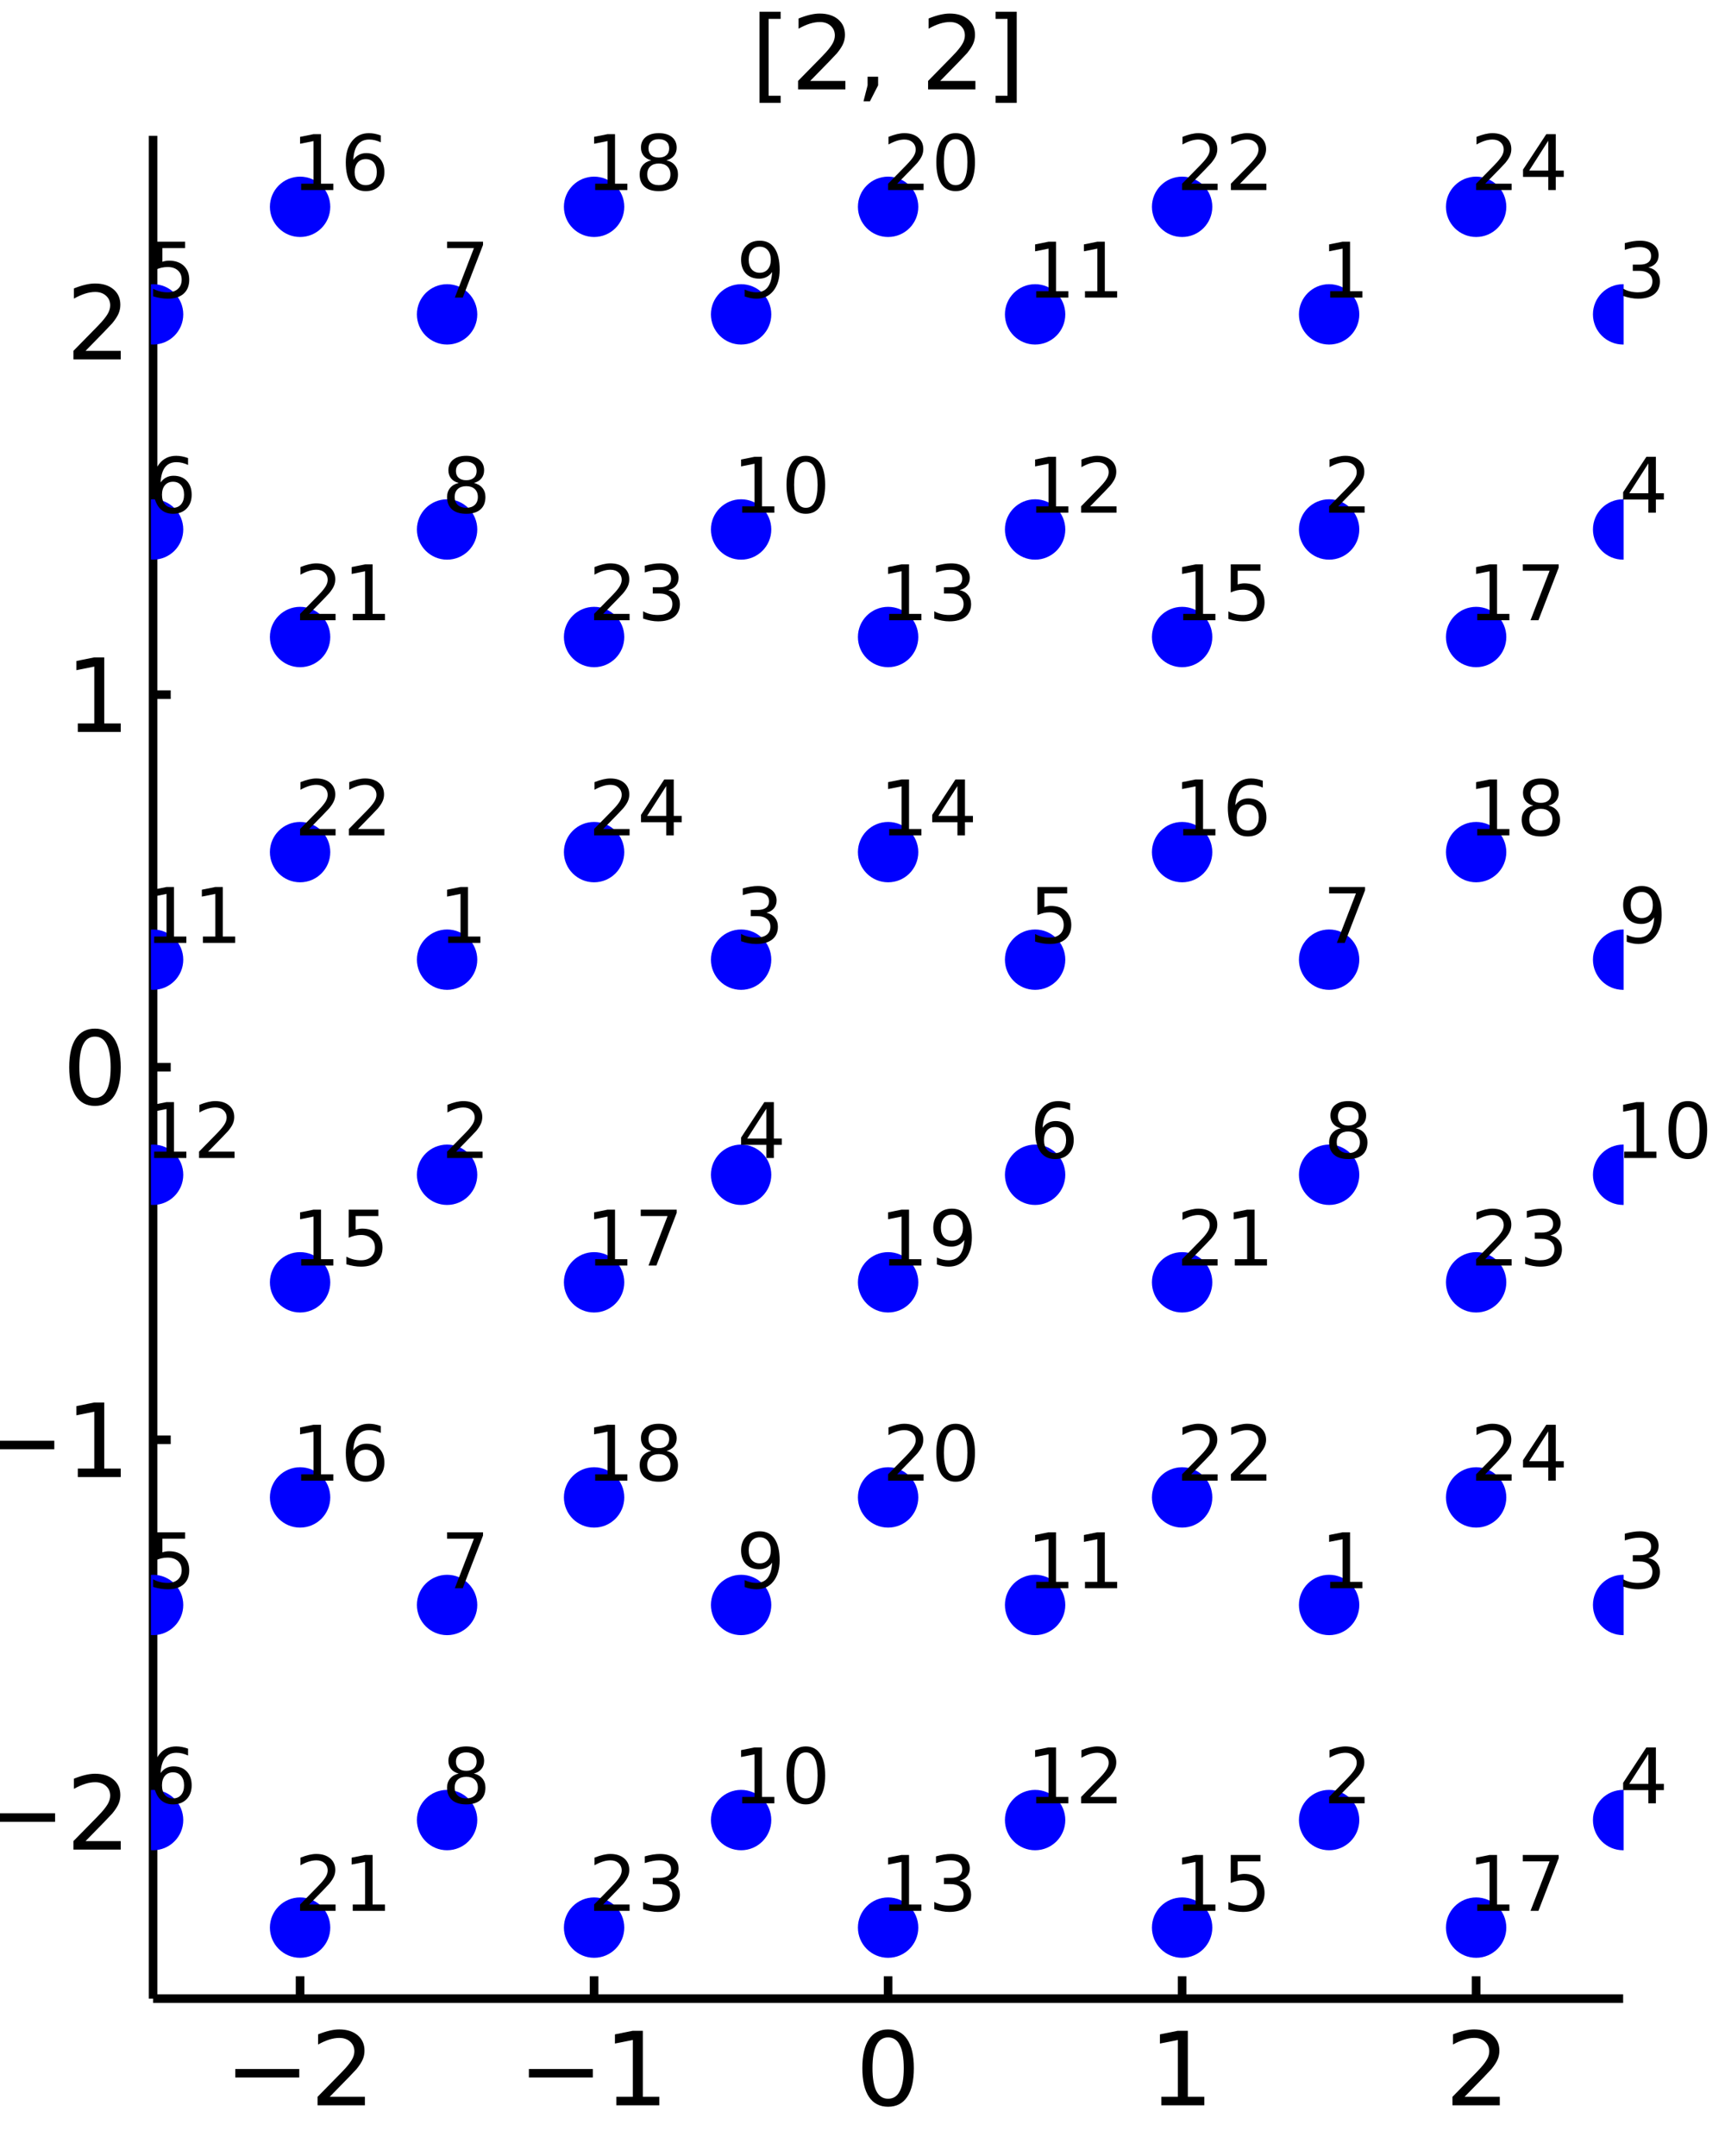 <?xml version="1.0" encoding="utf-8"?>
<svg xmlns="http://www.w3.org/2000/svg" xmlns:xlink="http://www.w3.org/1999/xlink" width="200" height="250" viewBox="0 0 800 1000">
<rect x="0" y="0" width="800" height="1000" fill="#808080" stroke="none"/>
<defs>
  <clipPath id="clip480">
    <rect x="0" y="0" width="800" height="1000"/>
  </clipPath>
</defs>
<path clip-path="url(#clip480)" d="
M0 1000 L800 1000 L800 0 L0 0  Z
  " fill="#ffffff" fill-rule="evenodd" fill-opacity="1"/>
<defs>
  <clipPath id="clip481">
    <rect x="200" y="100" width="701" height="701"/>
  </clipPath>
</defs>
<path clip-path="url(#clip480)" d="
M70.992 927.008 L752.756 927.008 L752.756 62.992 L70.992 62.992  Z
  " fill="#ffffff" fill-rule="evenodd" fill-opacity="1"/>
<defs>
  <clipPath id="clip482">
    <rect x="70" y="62" width="683" height="865"/>
  </clipPath>
</defs>
<polyline clip-path="url(#clip480)" style="stroke:#000000; stroke-width:4; stroke-opacity:1; fill:none" points="
  70.992,927.008 752.756,927.008 
  "/>
<polyline clip-path="url(#clip480)" style="stroke:#000000; stroke-width:4; stroke-opacity:1; fill:none" points="
  139.169,927.008 139.169,916.64 
  "/>
<polyline clip-path="url(#clip480)" style="stroke:#000000; stroke-width:4; stroke-opacity:1; fill:none" points="
  275.521,927.008 275.521,916.64 
  "/>
<polyline clip-path="url(#clip480)" style="stroke:#000000; stroke-width:4; stroke-opacity:1; fill:none" points="
  411.874,927.008 411.874,916.64 
  "/>
<polyline clip-path="url(#clip480)" style="stroke:#000000; stroke-width:4; stroke-opacity:1; fill:none" points="
  548.227,927.008 548.227,916.64 
  "/>
<polyline clip-path="url(#clip480)" style="stroke:#000000; stroke-width:4; stroke-opacity:1; fill:none" points="
  684.58,927.008 684.58,916.64 
  "/>
<path clip-path="url(#clip480)" d="M 0 0 M109.111 959.651 L138.787 959.651 L138.787 963.586 L109.111 963.586 L109.111 959.651 Z" fill="#000000" fill-rule="evenodd" fill-opacity="1" /><path clip-path="url(#clip480)" d="M 0 0 M152.907 972.545 L169.226 972.545 L169.226 976.48 L147.282 976.48 L147.282 972.545 Q149.944 969.79 154.527 965.16 Q159.134 960.508 160.314 959.165 Q162.56 956.642 163.439 954.906 Q164.342 953.147 164.342 951.457 Q164.342 948.702 162.398 946.966 Q160.476 945.23 157.374 945.23 Q155.175 945.23 152.722 945.994 Q150.291 946.758 147.513 948.309 L147.513 943.587 Q150.337 942.452 152.791 941.874 Q155.245 941.295 157.282 941.295 Q162.652 941.295 165.847 943.98 Q169.041 946.665 169.041 951.156 Q169.041 953.286 168.231 955.207 Q167.444 957.105 165.337 959.698 Q164.759 960.369 161.657 963.586 Q158.555 966.781 152.907 972.545 Z" fill="#000000" fill-rule="evenodd" fill-opacity="1" /><path clip-path="url(#clip480)" d="M 0 0 M245.278 959.651 L274.954 959.651 L274.954 963.586 L245.278 963.586 L245.278 959.651 Z" fill="#000000" fill-rule="evenodd" fill-opacity="1" /><path clip-path="url(#clip480)" d="M 0 0 M285.857 972.545 L293.496 972.545 L293.496 946.179 L285.186 947.846 L285.186 943.587 L293.449 941.92 L298.125 941.92 L298.125 972.545 L305.764 972.545 L305.764 976.48 L285.857 976.48 L285.857 972.545 Z" fill="#000000" fill-rule="evenodd" fill-opacity="1" /><path clip-path="url(#clip480)" d="M 0 0 M411.874 944.999 Q408.263 944.999 406.434 948.563 Q404.629 952.105 404.629 959.235 Q404.629 966.341 406.434 969.906 Q408.263 973.447 411.874 973.447 Q415.508 973.447 417.314 969.906 Q419.142 966.341 419.142 959.235 Q419.142 952.105 417.314 948.563 Q415.508 944.999 411.874 944.999 M411.874 941.295 Q417.684 941.295 420.74 945.901 Q423.818 950.485 423.818 959.235 Q423.818 967.961 420.74 972.568 Q417.684 977.151 411.874 977.151 Q406.064 977.151 402.985 972.568 Q399.93 967.961 399.93 959.235 Q399.93 950.485 402.985 945.901 Q406.064 941.295 411.874 941.295 Z" fill="#000000" fill-rule="evenodd" fill-opacity="1" /><path clip-path="url(#clip480)" d="M 0 0 M538.609 972.545 L546.248 972.545 L546.248 946.179 L537.937 947.846 L537.937 943.587 L546.201 941.92 L550.877 941.92 L550.877 972.545 L558.516 972.545 L558.516 976.48 L538.609 976.48 L538.609 972.545 Z" fill="#000000" fill-rule="evenodd" fill-opacity="1" /><path clip-path="url(#clip480)" d="M 0 0 M679.232 972.545 L695.552 972.545 L695.552 976.48 L673.607 976.48 L673.607 972.545 Q676.269 969.79 680.853 965.16 Q685.459 960.508 686.64 959.165 Q688.885 956.642 689.765 954.906 Q690.667 953.147 690.667 951.457 Q690.667 948.702 688.723 946.966 Q686.802 945.23 683.7 945.23 Q681.501 945.23 679.047 945.994 Q676.617 946.758 673.839 948.309 L673.839 943.587 Q676.663 942.452 679.117 941.874 Q681.57 941.295 683.607 941.295 Q688.978 941.295 692.172 943.98 Q695.367 946.665 695.367 951.156 Q695.367 953.286 694.556 955.207 Q693.769 957.105 691.663 959.698 Q691.084 960.369 687.982 963.586 Q684.88 966.781 679.232 972.545 Z" fill="#000000" fill-rule="evenodd" fill-opacity="1" /><polyline clip-path="url(#clip480)" style="stroke:#000000; stroke-width:4; stroke-opacity:1; fill:none" points="
  70.992,927.008 70.992,62.992 
  "/>
<polyline clip-path="url(#clip480)" style="stroke:#000000; stroke-width:4; stroke-opacity:1; fill:none" points="
  70.992,840.606 79.173,840.606 
  "/>
<polyline clip-path="url(#clip480)" style="stroke:#000000; stroke-width:4; stroke-opacity:1; fill:none" points="
  70.992,667.803 79.173,667.803 
  "/>
<polyline clip-path="url(#clip480)" style="stroke:#000000; stroke-width:4; stroke-opacity:1; fill:none" points="
  70.992,495 79.173,495 
  "/>
<polyline clip-path="url(#clip480)" style="stroke:#000000; stroke-width:4; stroke-opacity:1; fill:none" points="
  70.992,322.197 79.173,322.197 
  "/>
<polyline clip-path="url(#clip480)" style="stroke:#000000; stroke-width:4; stroke-opacity:1; fill:none" points="
  70.992,149.394 79.173,149.394 
  "/>
<path clip-path="url(#clip480)" d="M 0 0 M-4.123 841.058 L25.552 841.058 L25.552 844.993 L-4.123 844.993 L-4.123 841.058 Z" fill="#000000" fill-rule="evenodd" fill-opacity="1" /><path clip-path="url(#clip480)" d="M 0 0 M39.673 853.951 L55.992 853.951 L55.992 857.886 L34.048 857.886 L34.048 853.951 Q36.71 851.197 41.293 846.567 Q45.9 841.914 47.08 840.572 Q49.325 838.048 50.205 836.312 Q51.108 834.553 51.108 832.863 Q51.108 830.109 49.163 828.373 Q47.242 826.636 44.14 826.636 Q41.941 826.636 39.488 827.4 Q37.057 828.164 34.279 829.715 L34.279 824.993 Q37.103 823.859 39.557 823.28 Q42.011 822.701 44.048 822.701 Q49.418 822.701 52.612 825.386 Q55.807 828.072 55.807 832.562 Q55.807 834.692 54.997 836.613 Q54.21 838.511 52.103 841.104 Q51.525 841.775 48.423 844.993 Q45.321 848.187 39.673 853.951 Z" fill="#000000" fill-rule="evenodd" fill-opacity="1" /><path clip-path="url(#clip480)" d="M 0 0 M-4.494 668.255 L25.182 668.255 L25.182 672.19 L-4.494 672.19 L-4.494 668.255 Z" fill="#000000" fill-rule="evenodd" fill-opacity="1" /><path clip-path="url(#clip480)" d="M 0 0 M36.085 681.148 L43.724 681.148 L43.724 654.782 L35.413 656.449 L35.413 652.19 L43.677 650.523 L48.353 650.523 L48.353 681.148 L55.992 681.148 L55.992 685.083 L36.085 685.083 L36.085 681.148 Z" fill="#000000" fill-rule="evenodd" fill-opacity="1" /><path clip-path="url(#clip480)" d="M 0 0 M44.048 480.799 Q40.437 480.799 38.608 484.363 Q36.802 487.905 36.802 495.035 Q36.802 502.141 38.608 505.706 Q40.437 509.248 44.048 509.248 Q47.682 509.248 49.487 505.706 Q51.316 502.141 51.316 495.035 Q51.316 487.905 49.487 484.363 Q47.682 480.799 44.048 480.799 M44.048 477.095 Q49.858 477.095 52.913 481.701 Q55.992 486.285 55.992 495.035 Q55.992 503.762 52.913 508.368 Q49.858 512.951 44.048 512.951 Q38.238 512.951 35.159 508.368 Q32.103 503.762 32.103 495.035 Q32.103 486.285 35.159 481.701 Q38.238 477.095 44.048 477.095 Z" fill="#000000" fill-rule="evenodd" fill-opacity="1" /><path clip-path="url(#clip480)" d="M 0 0 M36.085 335.542 L43.724 335.542 L43.724 309.176 L35.413 310.843 L35.413 306.584 L43.677 304.917 L48.353 304.917 L48.353 335.542 L55.992 335.542 L55.992 339.477 L36.085 339.477 L36.085 335.542 Z" fill="#000000" fill-rule="evenodd" fill-opacity="1" /><path clip-path="url(#clip480)" d="M 0 0 M39.673 162.739 L55.992 162.739 L55.992 166.674 L34.048 166.674 L34.048 162.739 Q36.71 159.984 41.293 155.354 Q45.9 150.702 47.08 149.359 Q49.325 146.836 50.205 145.1 Q51.108 143.34 51.108 141.651 Q51.108 138.896 49.163 137.16 Q47.242 135.424 44.14 135.424 Q41.941 135.424 39.488 136.188 Q37.057 136.952 34.279 138.503 L34.279 133.78 Q37.103 132.646 39.557 132.067 Q42.011 131.489 44.048 131.489 Q49.418 131.489 52.612 134.174 Q55.807 136.859 55.807 141.35 Q55.807 143.479 54.997 145.401 Q54.21 147.299 52.103 149.891 Q51.525 150.563 48.423 153.78 Q45.321 156.975 39.673 162.739 Z" fill="#000000" fill-rule="evenodd" fill-opacity="1" /><path clip-path="url(#clip480)" d="M 0 0 M352.222 5.454 L362.036 5.454 L362.036 8.764 L356.481 8.764 L356.481 44.412 L362.036 44.412 L362.036 47.722 L352.222 47.722 L352.222 5.454 Z" fill="#000000" fill-rule="evenodd" fill-opacity="1" /><path clip-path="url(#clip480)" d="M 0 0 M375.74 37.537 L392.059 37.537 L392.059 41.472 L370.115 41.472 L370.115 37.537 Q372.777 34.782 377.36 30.153 Q381.967 25.5 383.147 24.157 Q385.393 21.634 386.272 19.898 Q387.175 18.139 387.175 16.449 Q387.175 13.694 385.231 11.958 Q383.309 10.222 380.208 10.222 Q378.008 10.222 375.555 10.986 Q373.124 11.75 370.346 13.301 L370.346 8.579 Q373.171 7.444 375.624 6.866 Q378.078 6.287 380.115 6.287 Q385.485 6.287 388.68 8.972 Q391.874 11.657 391.874 16.148 Q391.874 18.278 391.064 20.199 Q390.277 22.097 388.17 24.69 Q387.592 25.361 384.49 28.579 Q381.388 31.773 375.74 37.537 Z" fill="#000000" fill-rule="evenodd" fill-opacity="1" /><path clip-path="url(#clip480)" d="M 0 0 M402.36 35.592 L407.244 35.592 L407.244 39.574 L403.448 46.981 L400.462 46.981 L402.36 39.574 L402.36 35.592 Z" fill="#000000" fill-rule="evenodd" fill-opacity="1" /><path clip-path="url(#clip480)" d="M 0 0 M436.041 37.537 L452.36 37.537 L452.36 41.472 L430.416 41.472 L430.416 37.537 Q433.078 34.782 437.661 30.153 Q442.267 25.5 443.448 24.157 Q445.693 21.634 446.573 19.898 Q447.476 18.139 447.476 16.449 Q447.476 13.694 445.531 11.958 Q443.61 10.222 440.508 10.222 Q438.309 10.222 435.855 10.986 Q433.425 11.75 430.647 13.301 L430.647 8.579 Q433.471 7.444 435.925 6.866 Q438.379 6.287 440.416 6.287 Q445.786 6.287 448.98 8.972 Q452.175 11.657 452.175 16.148 Q452.175 18.278 451.365 20.199 Q450.578 22.097 448.471 24.69 Q447.892 25.361 444.791 28.579 Q441.689 31.773 436.041 37.537 Z" fill="#000000" fill-rule="evenodd" fill-opacity="1" /><path clip-path="url(#clip480)" d="M 0 0 M471.526 5.454 L471.526 47.722 L461.712 47.722 L461.712 44.412 L467.244 44.412 L467.244 8.764 L461.712 8.764 L461.712 5.454 L471.526 5.454 Z" fill="#000000" fill-rule="evenodd" fill-opacity="1" /><circle clip-path="url(#clip482)" cx="139.169" cy="894.072" r="14" fill="#0000ff" fill-rule="evenodd" fill-opacity="1" stroke="none"/>
<path clip-path="url(#clip480)" d="M 0 0 M143.387 883.344 L155.627 883.344 L155.627 886.296 L139.169 886.296 L139.169 883.344 Q141.165 881.278 144.603 877.806 Q148.057 874.317 148.943 873.31 Q150.627 871.417 151.286 870.115 Q151.964 868.796 151.964 867.529 Q151.964 865.463 150.505 864.16 Q149.064 862.858 146.738 862.858 Q145.089 862.858 143.248 863.431 Q141.425 864.004 139.342 865.167 L139.342 861.626 Q141.46 860.775 143.3 860.341 Q145.141 859.907 146.668 859.907 Q150.696 859.907 153.092 861.921 Q155.488 863.935 155.488 867.303 Q155.488 868.9 154.88 870.341 Q154.29 871.765 152.71 873.709 Q152.276 874.213 149.95 876.626 Q147.623 879.022 143.387 883.344 Z" fill="#000000" fill-rule="evenodd" fill-opacity="1" /><path clip-path="url(#clip480)" d="M 0 0 M163.595 883.344 L169.325 883.344 L169.325 863.57 L163.092 864.82 L163.092 861.626 L169.29 860.376 L172.797 860.376 L172.797 883.344 L178.526 883.344 L178.526 886.296 L163.595 886.296 L163.595 883.344 Z" fill="#000000" fill-rule="evenodd" fill-opacity="1" /><circle clip-path="url(#clip482)" cx="207.345" cy="445.116" r="14" fill="#0000ff" fill-rule="evenodd" fill-opacity="1" stroke="none"/>
<circle clip-path="url(#clip482)" cx="207.345" cy="544.884" r="14" fill="#0000ff" fill-rule="evenodd" fill-opacity="1" stroke="none"/>
<circle clip-path="url(#clip482)" cx="343.698" cy="445.116" r="14" fill="#0000ff" fill-rule="evenodd" fill-opacity="1" stroke="none"/>
<circle clip-path="url(#clip482)" cx="343.698" cy="544.884" r="14" fill="#0000ff" fill-rule="evenodd" fill-opacity="1" stroke="none"/>
<circle clip-path="url(#clip482)" cx="70.992" cy="744.42" r="14" fill="#0000ff" fill-rule="evenodd" fill-opacity="1" stroke="none"/>
<circle clip-path="url(#clip482)" cx="70.992" cy="844.188" r="14" fill="#0000ff" fill-rule="evenodd" fill-opacity="1" stroke="none"/>
<circle clip-path="url(#clip482)" cx="207.345" cy="744.42" r="14" fill="#0000ff" fill-rule="evenodd" fill-opacity="1" stroke="none"/>
<circle clip-path="url(#clip482)" cx="207.345" cy="844.188" r="14" fill="#0000ff" fill-rule="evenodd" fill-opacity="1" stroke="none"/>
<circle clip-path="url(#clip482)" cx="343.698" cy="744.42" r="14" fill="#0000ff" fill-rule="evenodd" fill-opacity="1" stroke="none"/>
<circle clip-path="url(#clip482)" cx="343.698" cy="844.188" r="14" fill="#0000ff" fill-rule="evenodd" fill-opacity="1" stroke="none"/>
<circle clip-path="url(#clip482)" cx="70.992" cy="445.116" r="14" fill="#0000ff" fill-rule="evenodd" fill-opacity="1" stroke="none"/>
<circle clip-path="url(#clip482)" cx="70.992" cy="544.884" r="14" fill="#0000ff" fill-rule="evenodd" fill-opacity="1" stroke="none"/>
<circle clip-path="url(#clip482)" cx="411.874" cy="894.072" r="14" fill="#0000ff" fill-rule="evenodd" fill-opacity="1" stroke="none"/>
<circle clip-path="url(#clip482)" cx="139.169" cy="594.768" r="14" fill="#0000ff" fill-rule="evenodd" fill-opacity="1" stroke="none"/>
<circle clip-path="url(#clip482)" cx="139.169" cy="694.536" r="14" fill="#0000ff" fill-rule="evenodd" fill-opacity="1" stroke="none"/>
<circle clip-path="url(#clip482)" cx="275.521" cy="594.768" r="14" fill="#0000ff" fill-rule="evenodd" fill-opacity="1" stroke="none"/>
<circle clip-path="url(#clip482)" cx="275.521" cy="694.536" r="14" fill="#0000ff" fill-rule="evenodd" fill-opacity="1" stroke="none"/>
<circle clip-path="url(#clip482)" cx="411.874" cy="594.768" r="14" fill="#0000ff" fill-rule="evenodd" fill-opacity="1" stroke="none"/>
<circle clip-path="url(#clip482)" cx="411.874" cy="694.536" r="14" fill="#0000ff" fill-rule="evenodd" fill-opacity="1" stroke="none"/>
<circle clip-path="url(#clip482)" cx="139.169" cy="295.464" r="14" fill="#0000ff" fill-rule="evenodd" fill-opacity="1" stroke="none"/>
<circle clip-path="url(#clip482)" cx="139.169" cy="395.232" r="14" fill="#0000ff" fill-rule="evenodd" fill-opacity="1" stroke="none"/>
<circle clip-path="url(#clip482)" cx="275.521" cy="894.072" r="14" fill="#0000ff" fill-rule="evenodd" fill-opacity="1" stroke="none"/>
<path clip-path="url(#clip480)" d="M 0 0 M207.848 434.389 L213.577 434.389 L213.577 414.614 L207.345 415.864 L207.345 412.67 L213.543 411.42 L217.05 411.42 L217.05 434.389 L222.779 434.389 L222.779 437.34 L207.848 437.34 L207.848 434.389 Z" fill="#000000" fill-rule="evenodd" fill-opacity="1" /><path clip-path="url(#clip480)" d="M 0 0 M211.564 534.157 L223.803 534.157 L223.803 537.108 L207.345 537.108 L207.345 534.157 Q209.341 532.091 212.779 528.618 Q216.234 525.129 217.119 524.122 Q218.803 522.23 219.463 520.928 Q220.14 519.608 220.14 518.341 Q220.14 516.275 218.682 514.973 Q217.241 513.671 214.914 513.671 Q213.265 513.671 211.425 514.244 Q209.602 514.816 207.518 515.98 L207.518 512.438 Q209.637 511.587 211.477 511.153 Q213.317 510.719 214.845 510.719 Q218.873 510.719 221.268 512.733 Q223.664 514.747 223.664 518.115 Q223.664 519.712 223.057 521.153 Q222.466 522.577 220.886 524.521 Q220.452 525.025 218.126 527.438 Q215.8 529.834 211.564 534.157 Z" fill="#000000" fill-rule="evenodd" fill-opacity="1" /><path clip-path="url(#clip480)" d="M 0 0 M355.416 423.364 Q357.934 423.903 359.34 425.604 Q360.764 427.305 360.764 429.805 Q360.764 433.642 358.125 435.743 Q355.486 437.843 350.625 437.843 Q348.993 437.843 347.257 437.514 Q345.538 437.201 343.698 436.559 L343.698 433.173 Q345.156 434.024 346.892 434.458 Q348.628 434.892 350.521 434.892 Q353.819 434.892 355.538 433.59 Q357.274 432.288 357.274 429.805 Q357.274 427.514 355.659 426.229 Q354.062 424.927 351.198 424.927 L348.177 424.927 L348.177 422.045 L351.336 422.045 Q353.923 422.045 355.295 421.021 Q356.666 419.979 356.666 418.035 Q356.666 416.038 355.243 414.979 Q353.836 413.903 351.198 413.903 Q349.757 413.903 348.107 414.215 Q346.458 414.528 344.479 415.187 L344.479 412.062 Q346.475 411.507 348.212 411.229 Q349.965 410.951 351.51 410.951 Q355.503 410.951 357.83 412.774 Q360.156 414.58 360.156 417.67 Q360.156 419.823 358.923 421.316 Q357.691 422.791 355.416 423.364 Z" fill="#000000" fill-rule="evenodd" fill-opacity="1" /><path clip-path="url(#clip480)" d="M 0 0 M355.399 514.244 L346.545 528.08 L355.399 528.08 L355.399 514.244 M354.479 511.188 L358.889 511.188 L358.889 528.08 L362.586 528.08 L362.586 530.997 L358.889 530.997 L358.889 537.108 L355.399 537.108 L355.399 530.997 L343.698 530.997 L343.698 527.611 L354.479 511.188 Z" fill="#000000" fill-rule="evenodd" fill-opacity="1" /><path clip-path="url(#clip480)" d="M 0 0 M72.086 710.724 L85.853 710.724 L85.853 713.675 L75.298 713.675 L75.298 720.029 Q76.061 719.769 76.825 719.647 Q77.589 719.509 78.353 719.509 Q82.694 719.509 85.228 721.887 Q87.763 724.265 87.763 728.328 Q87.763 732.512 85.159 734.838 Q82.555 737.147 77.815 737.147 Q76.183 737.147 74.482 736.87 Q72.798 736.592 70.992 736.036 L70.992 732.512 Q72.555 733.363 74.221 733.779 Q75.888 734.196 77.746 734.196 Q80.749 734.196 82.502 732.616 Q84.256 731.036 84.256 728.328 Q84.256 725.62 82.502 724.04 Q80.749 722.46 77.746 722.46 Q76.339 722.46 74.933 722.772 Q73.544 723.085 72.086 723.745 L72.086 710.724 Z" fill="#000000" fill-rule="evenodd" fill-opacity="1" /><path clip-path="url(#clip480)" d="M 0 0 M80.246 822.054 Q77.885 822.054 76.496 823.669 Q75.124 825.283 75.124 828.096 Q75.124 830.891 76.496 832.523 Q77.885 834.138 80.246 834.138 Q82.607 834.138 83.978 832.523 Q85.367 830.891 85.367 828.096 Q85.367 825.283 83.978 823.669 Q82.607 822.054 80.246 822.054 M87.207 811.065 L87.207 814.259 Q85.888 813.634 84.534 813.304 Q83.197 812.974 81.877 812.974 Q78.405 812.974 76.565 815.318 Q74.742 817.662 74.482 822.401 Q75.506 820.891 77.051 820.092 Q78.596 819.276 80.454 819.276 Q84.36 819.276 86.617 821.655 Q88.891 824.016 88.891 828.096 Q88.891 832.089 86.53 834.502 Q84.169 836.915 80.246 836.915 Q75.749 836.915 73.371 833.478 Q70.992 830.023 70.992 823.478 Q70.992 817.332 73.909 813.686 Q76.825 810.023 81.739 810.023 Q83.058 810.023 84.395 810.283 Q85.749 810.544 87.207 811.065 Z" fill="#000000" fill-rule="evenodd" fill-opacity="1" /><path clip-path="url(#clip480)" d="M 0 0 M207.345 710.724 L224.011 710.724 L224.011 712.217 L214.602 736.644 L210.939 736.644 L219.793 713.675 L207.345 713.675 L207.345 710.724 Z" fill="#000000" fill-rule="evenodd" fill-opacity="1" /><path clip-path="url(#clip480)" d="M 0 0 M216.234 824.103 Q213.734 824.103 212.293 825.44 Q210.869 826.776 210.869 829.12 Q210.869 831.464 212.293 832.801 Q213.734 834.138 216.234 834.138 Q218.734 834.138 220.175 832.801 Q221.616 831.447 221.616 829.12 Q221.616 826.776 220.175 825.44 Q218.751 824.103 216.234 824.103 M212.727 822.61 Q210.47 822.054 209.203 820.509 Q207.953 818.964 207.953 816.742 Q207.953 813.634 210.157 811.829 Q212.38 810.023 216.234 810.023 Q220.105 810.023 222.31 811.829 Q224.515 813.634 224.515 816.742 Q224.515 818.964 223.248 820.509 Q221.998 822.054 219.758 822.61 Q222.293 823.2 223.699 824.919 Q225.123 826.638 225.123 829.12 Q225.123 832.888 222.814 834.901 Q220.522 836.915 216.234 836.915 Q211.946 836.915 209.637 834.901 Q207.345 832.888 207.345 829.12 Q207.345 826.638 208.768 824.919 Q210.192 823.2 212.727 822.61 M211.442 817.072 Q211.442 819.086 212.692 820.214 Q213.959 821.342 216.234 821.342 Q218.491 821.342 219.758 820.214 Q221.043 819.086 221.043 817.072 Q221.043 815.058 219.758 813.929 Q218.491 812.801 216.234 812.801 Q213.959 812.801 212.692 813.929 Q211.442 815.058 211.442 817.072 Z" fill="#000000" fill-rule="evenodd" fill-opacity="1" /><path clip-path="url(#clip480)" d="M 0 0 M345.364 736.106 L345.364 732.911 Q346.684 733.536 348.038 733.866 Q349.392 734.196 350.694 734.196 Q354.166 734.196 355.989 731.87 Q357.83 729.526 358.09 724.769 Q357.083 726.262 355.538 727.061 Q353.993 727.859 352.118 727.859 Q348.229 727.859 345.955 725.515 Q343.698 723.154 343.698 719.075 Q343.698 715.081 346.059 712.668 Q348.42 710.255 352.343 710.255 Q356.84 710.255 359.201 713.71 Q361.579 717.147 361.579 723.71 Q361.579 729.838 358.663 733.502 Q355.764 737.147 350.85 737.147 Q349.531 737.147 348.177 736.887 Q346.823 736.627 345.364 736.106 M352.343 725.116 Q354.705 725.116 356.076 723.502 Q357.465 721.887 357.465 719.075 Q357.465 716.279 356.076 714.665 Q354.705 713.033 352.343 713.033 Q349.982 713.033 348.593 714.665 Q347.222 716.279 347.222 719.075 Q347.222 721.887 348.593 723.502 Q349.982 725.116 352.343 725.116 Z" fill="#000000" fill-rule="evenodd" fill-opacity="1" /><path clip-path="url(#clip480)" d="M 0 0 M344.201 833.46 L349.93 833.46 L349.93 813.686 L343.698 814.936 L343.698 811.742 L349.896 810.492 L353.402 810.492 L353.402 833.46 L359.132 833.46 L359.132 836.412 L344.201 836.412 L344.201 833.46 Z" fill="#000000" fill-rule="evenodd" fill-opacity="1" /><path clip-path="url(#clip480)" d="M 0 0 M373.715 812.801 Q371.007 812.801 369.635 815.474 Q368.281 818.131 368.281 823.478 Q368.281 828.808 369.635 831.481 Q371.007 834.138 373.715 834.138 Q376.441 834.138 377.795 831.481 Q379.166 828.808 379.166 823.478 Q379.166 818.131 377.795 815.474 Q376.441 812.801 373.715 812.801 M373.715 810.023 Q378.072 810.023 380.364 813.478 Q382.673 816.915 382.673 823.478 Q382.673 830.023 380.364 833.478 Q378.072 836.915 373.715 836.915 Q369.357 836.915 367.048 833.478 Q364.757 830.023 364.757 823.478 Q364.757 816.915 367.048 813.478 Q369.357 810.023 373.715 810.023 Z" fill="#000000" fill-rule="evenodd" fill-opacity="1" /><path clip-path="url(#clip480)" d="M 0 0 M71.496 434.389 L77.225 434.389 L77.225 414.614 L70.992 415.864 L70.992 412.67 L77.19 411.42 L80.697 411.42 L80.697 434.389 L86.426 434.389 L86.426 437.34 L71.496 437.34 L71.496 434.389 Z" fill="#000000" fill-rule="evenodd" fill-opacity="1" /><path clip-path="url(#clip480)" d="M 0 0 M94.117 434.389 L99.846 434.389 L99.846 414.614 L93.614 415.864 L93.614 412.67 L99.811 411.42 L103.318 411.42 L103.318 434.389 L109.047 434.389 L109.047 437.34 L94.117 437.34 L94.117 434.389 Z" fill="#000000" fill-rule="evenodd" fill-opacity="1" /><path clip-path="url(#clip480)" d="M 0 0 M71.496 534.157 L77.225 534.157 L77.225 514.382 L70.992 515.632 L70.992 512.438 L77.19 511.188 L80.697 511.188 L80.697 534.157 L86.426 534.157 L86.426 537.108 L71.496 537.108 L71.496 534.157 Z" fill="#000000" fill-rule="evenodd" fill-opacity="1" /><path clip-path="url(#clip480)" d="M 0 0 M96.53 534.157 L108.77 534.157 L108.77 537.108 L92.311 537.108 L92.311 534.157 Q94.308 532.091 97.746 528.618 Q101.2 525.129 102.086 524.122 Q103.77 522.23 104.429 520.928 Q105.107 519.608 105.107 518.341 Q105.107 516.275 103.648 514.973 Q102.207 513.671 99.881 513.671 Q98.232 513.671 96.391 514.244 Q94.568 514.816 92.485 515.98 L92.485 512.438 Q94.603 511.587 96.443 511.153 Q98.284 510.719 99.811 510.719 Q103.839 510.719 106.235 512.733 Q108.631 514.747 108.631 518.115 Q108.631 519.712 108.023 521.153 Q107.433 522.577 105.853 524.521 Q105.419 525.025 103.093 527.438 Q100.766 529.834 96.53 534.157 Z" fill="#000000" fill-rule="evenodd" fill-opacity="1" /><path clip-path="url(#clip480)" d="M 0 0 M412.377 883.344 L418.107 883.344 L418.107 863.57 L411.874 864.82 L411.874 861.626 L418.072 860.376 L421.579 860.376 L421.579 883.344 L427.308 883.344 L427.308 886.296 L412.377 886.296 L412.377 883.344 Z" fill="#000000" fill-rule="evenodd" fill-opacity="1" /><path clip-path="url(#clip480)" d="M 0 0 M445.016 872.32 Q447.534 872.858 448.94 874.56 Q450.363 876.261 450.363 878.761 Q450.363 882.598 447.725 884.699 Q445.086 886.799 440.225 886.799 Q438.593 886.799 436.857 886.469 Q435.138 886.157 433.298 885.515 L433.298 882.129 Q434.756 882.98 436.492 883.414 Q438.228 883.848 440.12 883.848 Q443.419 883.848 445.138 882.546 Q446.874 881.244 446.874 878.761 Q446.874 876.469 445.259 875.185 Q443.662 873.883 440.797 873.883 L437.777 873.883 L437.777 871.001 L440.936 871.001 Q443.523 871.001 444.895 869.976 Q446.266 868.935 446.266 866.99 Q446.266 864.994 444.843 863.935 Q443.436 862.858 440.797 862.858 Q439.357 862.858 437.707 863.171 Q436.058 863.483 434.079 864.143 L434.079 861.018 Q436.075 860.463 437.811 860.185 Q439.565 859.907 441.11 859.907 Q445.103 859.907 447.429 861.73 Q449.756 863.535 449.756 866.626 Q449.756 868.779 448.523 870.272 Q447.29 871.747 445.016 872.32 Z" fill="#000000" fill-rule="evenodd" fill-opacity="1" /><path clip-path="url(#clip480)" d="M 0 0 M139.672 584.041 L145.401 584.041 L145.401 564.266 L139.169 565.516 L139.169 562.322 L145.366 561.072 L148.873 561.072 L148.873 584.041 L154.602 584.041 L154.602 586.992 L139.672 586.992 L139.672 584.041 Z" fill="#000000" fill-rule="evenodd" fill-opacity="1" /><path clip-path="url(#clip480)" d="M 0 0 M161.72 561.072 L175.488 561.072 L175.488 564.023 L164.932 564.023 L164.932 570.377 Q165.696 570.117 166.46 569.996 Q167.224 569.857 167.988 569.857 Q172.328 569.857 174.863 572.235 Q177.397 574.614 177.397 578.676 Q177.397 582.86 174.793 585.186 Q172.189 587.495 167.45 587.495 Q165.818 587.495 164.116 587.218 Q162.432 586.94 160.627 586.384 L160.627 582.86 Q162.189 583.711 163.856 584.127 Q165.523 584.544 167.38 584.544 Q170.384 584.544 172.137 582.964 Q173.891 581.384 173.891 578.676 Q173.891 575.968 172.137 574.388 Q170.384 572.808 167.38 572.808 Q165.974 572.808 164.568 573.12 Q163.179 573.433 161.72 574.093 L161.72 561.072 Z" fill="#000000" fill-rule="evenodd" fill-opacity="1" /><path clip-path="url(#clip480)" d="M 0 0 M139.672 683.809 L145.401 683.809 L145.401 664.034 L139.169 665.284 L139.169 662.09 L145.366 660.84 L148.873 660.84 L148.873 683.809 L154.602 683.809 L154.602 686.76 L139.672 686.76 L139.672 683.809 Z" fill="#000000" fill-rule="evenodd" fill-opacity="1" /><path clip-path="url(#clip480)" d="M 0 0 M169.62 672.402 Q167.259 672.402 165.87 674.017 Q164.498 675.631 164.498 678.444 Q164.498 681.239 165.87 682.871 Q167.259 684.486 169.62 684.486 Q171.981 684.486 173.352 682.871 Q174.741 681.239 174.741 678.444 Q174.741 675.631 173.352 674.017 Q171.981 672.402 169.62 672.402 M176.581 661.413 L176.581 664.607 Q175.262 663.982 173.908 663.652 Q172.571 663.323 171.252 663.323 Q167.779 663.323 165.939 665.666 Q164.116 668.01 163.856 672.75 Q164.88 671.239 166.425 670.441 Q167.97 669.625 169.828 669.625 Q173.734 669.625 175.991 672.003 Q178.266 674.364 178.266 678.444 Q178.266 682.437 175.904 684.85 Q173.543 687.263 169.62 687.263 Q165.123 687.263 162.745 683.826 Q160.366 680.371 160.366 673.826 Q160.366 667.68 163.283 664.034 Q166.2 660.371 171.113 660.371 Q172.432 660.371 173.769 660.632 Q175.123 660.892 176.581 661.413 Z" fill="#000000" fill-rule="evenodd" fill-opacity="1" /><path clip-path="url(#clip480)" d="M 0 0 M276.025 584.041 L281.754 584.041 L281.754 564.266 L275.521 565.516 L275.521 562.322 L281.719 561.072 L285.226 561.072 L285.226 584.041 L290.955 584.041 L290.955 586.992 L276.025 586.992 L276.025 584.041 Z" fill="#000000" fill-rule="evenodd" fill-opacity="1" /><path clip-path="url(#clip480)" d="M 0 0 M297.153 561.072 L313.82 561.072 L313.82 562.565 L304.41 586.992 L300.747 586.992 L309.601 564.023 L297.153 564.023 L297.153 561.072 Z" fill="#000000" fill-rule="evenodd" fill-opacity="1" /><path clip-path="url(#clip480)" d="M 0 0 M276.025 683.809 L281.754 683.809 L281.754 664.034 L275.521 665.284 L275.521 662.09 L281.719 660.84 L285.226 660.84 L285.226 683.809 L290.955 683.809 L290.955 686.76 L276.025 686.76 L276.025 683.809 Z" fill="#000000" fill-rule="evenodd" fill-opacity="1" /><path clip-path="url(#clip480)" d="M 0 0 M305.538 674.451 Q303.038 674.451 301.598 675.788 Q300.174 677.125 300.174 679.468 Q300.174 681.812 301.598 683.149 Q303.038 684.486 305.538 684.486 Q308.038 684.486 309.479 683.149 Q310.92 681.795 310.92 679.468 Q310.92 677.125 309.479 675.788 Q308.056 674.451 305.538 674.451 M302.032 672.958 Q299.775 672.402 298.507 670.857 Q297.257 669.312 297.257 667.09 Q297.257 663.982 299.462 662.177 Q301.684 660.371 305.538 660.371 Q309.41 660.371 311.615 662.177 Q313.82 663.982 313.82 667.09 Q313.82 669.312 312.552 670.857 Q311.302 672.402 309.063 672.958 Q311.597 673.548 313.004 675.267 Q314.427 676.986 314.427 679.468 Q314.427 683.236 312.118 685.249 Q309.827 687.263 305.538 687.263 Q301.25 687.263 298.941 685.249 Q296.65 683.236 296.65 679.468 Q296.65 676.986 298.073 675.267 Q299.497 673.548 302.032 672.958 M300.747 667.42 Q300.747 669.434 301.997 670.562 Q303.264 671.691 305.538 671.691 Q307.795 671.691 309.063 670.562 Q310.347 669.434 310.347 667.42 Q310.347 665.406 309.063 664.277 Q307.795 663.149 305.538 663.149 Q303.264 663.149 301.997 664.277 Q300.747 665.406 300.747 667.42 Z" fill="#000000" fill-rule="evenodd" fill-opacity="1" /><path clip-path="url(#clip480)" d="M 0 0 M412.377 584.041 L418.107 584.041 L418.107 564.266 L411.874 565.516 L411.874 562.322 L418.072 561.072 L421.579 561.072 L421.579 584.041 L427.308 584.041 L427.308 586.992 L412.377 586.992 L412.377 584.041 Z" fill="#000000" fill-rule="evenodd" fill-opacity="1" /><path clip-path="url(#clip480)" d="M 0 0 M434.495 586.454 L434.495 583.259 Q435.815 583.884 437.169 584.214 Q438.523 584.544 439.825 584.544 Q443.297 584.544 445.12 582.218 Q446.961 579.874 447.221 575.117 Q446.214 576.61 444.669 577.409 Q443.124 578.207 441.249 578.207 Q437.36 578.207 435.086 575.864 Q432.829 573.502 432.829 569.423 Q432.829 565.43 435.19 563.016 Q437.551 560.603 441.475 560.603 Q445.971 560.603 448.332 564.058 Q450.711 567.496 450.711 574.058 Q450.711 580.186 447.794 583.85 Q444.895 587.495 439.982 587.495 Q438.662 587.495 437.308 587.235 Q435.954 586.975 434.495 586.454 M441.475 575.464 Q443.836 575.464 445.207 573.85 Q446.596 572.235 446.596 569.423 Q446.596 566.627 445.207 565.013 Q443.836 563.381 441.475 563.381 Q439.113 563.381 437.725 565.013 Q436.353 566.627 436.353 569.423 Q436.353 572.235 437.725 573.85 Q439.113 575.464 441.475 575.464 Z" fill="#000000" fill-rule="evenodd" fill-opacity="1" /><path clip-path="url(#clip480)" d="M 0 0 M416.093 683.809 L428.332 683.809 L428.332 686.76 L411.874 686.76 L411.874 683.809 Q413.871 681.743 417.308 678.27 Q420.763 674.781 421.648 673.774 Q423.332 671.881 423.992 670.579 Q424.669 669.26 424.669 667.993 Q424.669 665.927 423.211 664.625 Q421.77 663.323 419.443 663.323 Q417.794 663.323 415.954 663.895 Q414.131 664.468 412.048 665.632 L412.048 662.09 Q414.166 661.239 416.006 660.805 Q417.846 660.371 419.374 660.371 Q423.402 660.371 425.798 662.385 Q428.193 664.399 428.193 667.767 Q428.193 669.364 427.586 670.805 Q426.995 672.229 425.416 674.173 Q424.982 674.677 422.655 677.09 Q420.329 679.486 416.093 683.809 Z" fill="#000000" fill-rule="evenodd" fill-opacity="1" /><path clip-path="url(#clip480)" d="M 0 0 M443.193 663.149 Q440.485 663.149 439.113 665.823 Q437.759 668.479 437.759 673.826 Q437.759 679.156 439.113 681.829 Q440.485 684.486 443.193 684.486 Q445.919 684.486 447.273 681.829 Q448.645 679.156 448.645 673.826 Q448.645 668.479 447.273 665.823 Q445.919 663.149 443.193 663.149 M443.193 660.371 Q447.551 660.371 449.843 663.826 Q452.152 667.263 452.152 673.826 Q452.152 680.371 449.843 683.826 Q447.551 687.263 443.193 687.263 Q438.836 687.263 436.527 683.826 Q434.235 680.371 434.235 673.826 Q434.235 667.263 436.527 663.826 Q438.836 660.371 443.193 660.371 Z" fill="#000000" fill-rule="evenodd" fill-opacity="1" /><path clip-path="url(#clip480)" d="M 0 0 M143.387 284.737 L155.627 284.737 L155.627 287.688 L139.169 287.688 L139.169 284.737 Q141.165 282.671 144.603 279.199 Q148.057 275.709 148.943 274.702 Q150.627 272.81 151.286 271.508 Q151.964 270.188 151.964 268.921 Q151.964 266.855 150.505 265.553 Q149.064 264.251 146.738 264.251 Q145.089 264.251 143.248 264.824 Q141.425 265.397 139.342 266.56 L139.342 263.018 Q141.46 262.167 143.3 261.733 Q145.141 261.299 146.668 261.299 Q150.696 261.299 153.092 263.313 Q155.488 265.327 155.488 268.695 Q155.488 270.292 154.88 271.733 Q154.29 273.157 152.71 275.101 Q152.276 275.605 149.95 278.018 Q147.623 280.414 143.387 284.737 Z" fill="#000000" fill-rule="evenodd" fill-opacity="1" /><path clip-path="url(#clip480)" d="M 0 0 M163.595 284.737 L169.325 284.737 L169.325 264.963 L163.092 266.213 L163.092 263.018 L169.29 261.768 L172.797 261.768 L172.797 284.737 L178.526 284.737 L178.526 287.688 L163.595 287.688 L163.595 284.737 Z" fill="#000000" fill-rule="evenodd" fill-opacity="1" /><path clip-path="url(#clip480)" d="M 0 0 M143.387 384.505 L155.627 384.505 L155.627 387.456 L139.169 387.456 L139.169 384.505 Q141.165 382.439 144.603 378.967 Q148.057 375.477 148.943 374.47 Q150.627 372.578 151.286 371.276 Q151.964 369.956 151.964 368.689 Q151.964 366.623 150.505 365.321 Q149.064 364.019 146.738 364.019 Q145.089 364.019 143.248 364.592 Q141.425 365.165 139.342 366.328 L139.342 362.786 Q141.46 361.935 143.3 361.501 Q145.141 361.067 146.668 361.067 Q150.696 361.067 153.092 363.081 Q155.488 365.095 155.488 368.463 Q155.488 370.06 154.88 371.501 Q154.29 372.925 152.71 374.869 Q152.276 375.373 149.95 377.786 Q147.623 380.182 143.387 384.505 Z" fill="#000000" fill-rule="evenodd" fill-opacity="1" /><path clip-path="url(#clip480)" d="M 0 0 M166.009 384.505 L178.248 384.505 L178.248 387.456 L161.79 387.456 L161.79 384.505 Q163.786 382.439 167.224 378.967 Q170.679 375.477 171.564 374.47 Q173.248 372.578 173.908 371.276 Q174.585 369.956 174.585 368.689 Q174.585 366.623 173.127 365.321 Q171.686 364.019 169.359 364.019 Q167.71 364.019 165.87 364.592 Q164.047 365.165 161.964 366.328 L161.964 362.786 Q164.082 361.935 165.922 361.501 Q167.762 361.067 169.29 361.067 Q173.318 361.067 175.713 363.081 Q178.109 365.095 178.109 368.463 Q178.109 370.06 177.502 371.501 Q176.911 372.925 175.332 374.869 Q174.897 375.373 172.571 377.786 Q170.245 380.182 166.009 384.505 Z" fill="#000000" fill-rule="evenodd" fill-opacity="1" /><path clip-path="url(#clip480)" d="M 0 0 M279.74 883.344 L291.98 883.344 L291.98 886.296 L275.521 886.296 L275.521 883.344 Q277.518 881.278 280.955 877.806 Q284.41 874.317 285.296 873.31 Q286.98 871.417 287.639 870.115 Q288.316 868.796 288.316 867.529 Q288.316 865.463 286.858 864.16 Q285.417 862.858 283.091 862.858 Q281.441 862.858 279.601 863.431 Q277.778 864.004 275.695 865.167 L275.695 861.626 Q277.813 860.775 279.653 860.341 Q281.493 859.907 283.021 859.907 Q287.049 859.907 289.445 861.921 Q291.841 863.935 291.841 867.303 Q291.841 868.9 291.233 870.341 Q290.643 871.765 289.063 873.709 Q288.629 874.213 286.302 876.626 Q283.976 879.022 279.74 883.344 Z" fill="#000000" fill-rule="evenodd" fill-opacity="1" /><path clip-path="url(#clip480)" d="M 0 0 M309.966 872.32 Q312.483 872.858 313.889 874.56 Q315.313 876.261 315.313 878.761 Q315.313 882.598 312.674 884.699 Q310.035 886.799 305.174 886.799 Q303.542 886.799 301.806 886.469 Q300.087 886.157 298.247 885.515 L298.247 882.129 Q299.705 882.98 301.441 883.414 Q303.177 883.848 305.07 883.848 Q308.368 883.848 310.087 882.546 Q311.823 881.244 311.823 878.761 Q311.823 876.469 310.209 875.185 Q308.611 873.883 305.747 873.883 L302.726 873.883 L302.726 871.001 L305.886 871.001 Q308.472 871.001 309.844 869.976 Q311.216 868.935 311.216 866.99 Q311.216 864.994 309.792 863.935 Q308.386 862.858 305.747 862.858 Q304.306 862.858 302.657 863.171 Q301.007 863.483 299.028 864.143 L299.028 861.018 Q301.025 860.463 302.761 860.185 Q304.514 859.907 306.059 859.907 Q310.052 859.907 312.379 861.73 Q314.705 863.535 314.705 866.626 Q314.705 868.779 313.472 870.272 Q312.24 871.747 309.966 872.32 Z" fill="#000000" fill-rule="evenodd" fill-opacity="1" /><circle clip-path="url(#clip482)" cx="70.992" cy="145.812" r="14" fill="#0000ff" fill-rule="evenodd" fill-opacity="1" stroke="none"/>
<circle clip-path="url(#clip482)" cx="70.992" cy="245.58" r="14" fill="#0000ff" fill-rule="evenodd" fill-opacity="1" stroke="none"/>
<circle clip-path="url(#clip482)" cx="207.345" cy="145.812" r="14" fill="#0000ff" fill-rule="evenodd" fill-opacity="1" stroke="none"/>
<circle clip-path="url(#clip482)" cx="207.345" cy="245.58" r="14" fill="#0000ff" fill-rule="evenodd" fill-opacity="1" stroke="none"/>
<circle clip-path="url(#clip482)" cx="343.698" cy="145.812" r="14" fill="#0000ff" fill-rule="evenodd" fill-opacity="1" stroke="none"/>
<circle clip-path="url(#clip482)" cx="343.698" cy="245.58" r="14" fill="#0000ff" fill-rule="evenodd" fill-opacity="1" stroke="none"/>
<circle clip-path="url(#clip482)" cx="411.874" cy="295.464" r="14" fill="#0000ff" fill-rule="evenodd" fill-opacity="1" stroke="none"/>
<circle clip-path="url(#clip482)" cx="411.874" cy="395.232" r="14" fill="#0000ff" fill-rule="evenodd" fill-opacity="1" stroke="none"/>
<circle clip-path="url(#clip482)" cx="139.169" cy="95.928" r="14" fill="#0000ff" fill-rule="evenodd" fill-opacity="1" stroke="none"/>
<circle clip-path="url(#clip482)" cx="275.521" cy="95.928" r="14" fill="#0000ff" fill-rule="evenodd" fill-opacity="1" stroke="none"/>
<circle clip-path="url(#clip482)" cx="411.874" cy="95.928" r="14" fill="#0000ff" fill-rule="evenodd" fill-opacity="1" stroke="none"/>
<circle clip-path="url(#clip482)" cx="275.521" cy="295.464" r="14" fill="#0000ff" fill-rule="evenodd" fill-opacity="1" stroke="none"/>
<circle clip-path="url(#clip482)" cx="275.521" cy="395.232" r="14" fill="#0000ff" fill-rule="evenodd" fill-opacity="1" stroke="none"/>
<path clip-path="url(#clip480)" d="M 0 0 M72.086 112.116 L85.853 112.116 L85.853 115.068 L75.298 115.068 L75.298 121.422 Q76.061 121.161 76.825 121.04 Q77.589 120.901 78.353 120.901 Q82.694 120.901 85.228 123.279 Q87.763 125.658 87.763 129.72 Q87.763 133.904 85.159 136.231 Q82.555 138.54 77.815 138.54 Q76.183 138.54 74.482 138.262 Q72.798 137.984 70.992 137.429 L70.992 133.904 Q72.555 134.755 74.221 135.172 Q75.888 135.588 77.746 135.588 Q80.749 135.588 82.502 134.008 Q84.256 132.429 84.256 129.72 Q84.256 127.012 82.502 125.432 Q80.749 123.852 77.746 123.852 Q76.339 123.852 74.933 124.165 Q73.544 124.477 72.086 125.137 L72.086 112.116 Z" fill="#000000" fill-rule="evenodd" fill-opacity="1" /><path clip-path="url(#clip480)" d="M 0 0 M80.246 223.447 Q77.885 223.447 76.496 225.061 Q75.124 226.676 75.124 229.488 Q75.124 232.283 76.496 233.915 Q77.885 235.53 80.246 235.53 Q82.607 235.53 83.978 233.915 Q85.367 232.283 85.367 229.488 Q85.367 226.676 83.978 225.061 Q82.607 223.447 80.246 223.447 M87.207 212.457 L87.207 215.651 Q85.888 215.026 84.534 214.697 Q83.197 214.367 81.877 214.367 Q78.405 214.367 76.565 216.711 Q74.742 219.054 74.482 223.794 Q75.506 222.283 77.051 221.485 Q78.596 220.669 80.454 220.669 Q84.36 220.669 86.617 223.047 Q88.891 225.408 88.891 229.488 Q88.891 233.481 86.53 235.894 Q84.169 238.308 80.246 238.308 Q75.749 238.308 73.371 234.87 Q70.992 231.415 70.992 224.87 Q70.992 218.724 73.909 215.079 Q76.825 211.415 81.739 211.415 Q83.058 211.415 84.395 211.676 Q85.749 211.936 87.207 212.457 Z" fill="#000000" fill-rule="evenodd" fill-opacity="1" /><path clip-path="url(#clip480)" d="M 0 0 M207.345 112.116 L224.011 112.116 L224.011 113.609 L214.602 138.036 L210.939 138.036 L219.793 115.068 L207.345 115.068 L207.345 112.116 Z" fill="#000000" fill-rule="evenodd" fill-opacity="1" /><path clip-path="url(#clip480)" d="M 0 0 M216.234 225.495 Q213.734 225.495 212.293 226.832 Q210.869 228.169 210.869 230.513 Q210.869 232.856 212.293 234.193 Q213.734 235.53 216.234 235.53 Q218.734 235.53 220.175 234.193 Q221.616 232.839 221.616 230.513 Q221.616 228.169 220.175 226.832 Q218.751 225.495 216.234 225.495 M212.727 224.002 Q210.47 223.447 209.203 221.901 Q207.953 220.356 207.953 218.134 Q207.953 215.026 210.157 213.221 Q212.38 211.415 216.234 211.415 Q220.105 211.415 222.31 213.221 Q224.515 215.026 224.515 218.134 Q224.515 220.356 223.248 221.901 Q221.998 223.447 219.758 224.002 Q222.293 224.592 223.699 226.311 Q225.123 228.03 225.123 230.513 Q225.123 234.28 222.814 236.294 Q220.522 238.308 216.234 238.308 Q211.946 238.308 209.637 236.294 Q207.345 234.28 207.345 230.513 Q207.345 228.03 208.768 226.311 Q210.192 224.592 212.727 224.002 M211.442 218.464 Q211.442 220.478 212.692 221.606 Q213.959 222.735 216.234 222.735 Q218.491 222.735 219.758 221.606 Q221.043 220.478 221.043 218.464 Q221.043 216.45 219.758 215.322 Q218.491 214.193 216.234 214.193 Q213.959 214.193 212.692 215.322 Q211.442 216.45 211.442 218.464 Z" fill="#000000" fill-rule="evenodd" fill-opacity="1" /><path clip-path="url(#clip480)" d="M 0 0 M345.364 137.498 L345.364 134.304 Q346.684 134.929 348.038 135.258 Q349.392 135.588 350.694 135.588 Q354.166 135.588 355.989 133.262 Q357.83 130.918 358.09 126.161 Q357.083 127.654 355.538 128.453 Q353.993 129.252 352.118 129.252 Q348.229 129.252 345.955 126.908 Q343.698 124.547 343.698 120.467 Q343.698 116.474 346.059 114.061 Q348.42 111.647 352.343 111.647 Q356.84 111.647 359.201 115.102 Q361.579 118.54 361.579 125.102 Q361.579 131.231 358.663 134.894 Q355.764 138.54 350.85 138.54 Q349.531 138.54 348.177 138.279 Q346.823 138.019 345.364 137.498 M352.343 126.508 Q354.705 126.508 356.076 124.894 Q357.465 123.279 357.465 120.467 Q357.465 117.672 356.076 116.057 Q354.705 114.425 352.343 114.425 Q349.982 114.425 348.593 116.057 Q347.222 117.672 347.222 120.467 Q347.222 123.279 348.593 124.894 Q349.982 126.508 352.343 126.508 Z" fill="#000000" fill-rule="evenodd" fill-opacity="1" /><path clip-path="url(#clip480)" d="M 0 0 M344.201 234.853 L349.93 234.853 L349.93 215.079 L343.698 216.329 L343.698 213.134 L349.896 211.884 L353.402 211.884 L353.402 234.853 L359.132 234.853 L359.132 237.804 L344.201 237.804 L344.201 234.853 Z" fill="#000000" fill-rule="evenodd" fill-opacity="1" /><path clip-path="url(#clip480)" d="M 0 0 M373.715 214.193 Q371.007 214.193 369.635 216.867 Q368.281 219.523 368.281 224.87 Q368.281 230.2 369.635 232.874 Q371.007 235.53 373.715 235.53 Q376.441 235.53 377.795 232.874 Q379.166 230.2 379.166 224.87 Q379.166 219.523 377.795 216.867 Q376.441 214.193 373.715 214.193 M373.715 211.415 Q378.072 211.415 380.364 214.87 Q382.673 218.308 382.673 224.87 Q382.673 231.415 380.364 234.87 Q378.072 238.308 373.715 238.308 Q369.357 238.308 367.048 234.87 Q364.757 231.415 364.757 224.87 Q364.757 218.308 367.048 214.87 Q369.357 211.415 373.715 211.415 Z" fill="#000000" fill-rule="evenodd" fill-opacity="1" /><path clip-path="url(#clip480)" d="M 0 0 M412.377 284.737 L418.107 284.737 L418.107 264.963 L411.874 266.213 L411.874 263.018 L418.072 261.768 L421.579 261.768 L421.579 284.737 L427.308 284.737 L427.308 287.688 L412.377 287.688 L412.377 284.737 Z" fill="#000000" fill-rule="evenodd" fill-opacity="1" /><path clip-path="url(#clip480)" d="M 0 0 M445.016 273.712 Q447.534 274.251 448.94 275.952 Q450.363 277.653 450.363 280.153 Q450.363 283.99 447.725 286.091 Q445.086 288.192 440.225 288.192 Q438.593 288.192 436.857 287.862 Q435.138 287.549 433.298 286.907 L433.298 283.521 Q434.756 284.372 436.492 284.806 Q438.228 285.24 440.12 285.24 Q443.419 285.24 445.138 283.938 Q446.874 282.636 446.874 280.153 Q446.874 277.862 445.259 276.577 Q443.662 275.275 440.797 275.275 L437.777 275.275 L437.777 272.393 L440.936 272.393 Q443.523 272.393 444.895 271.369 Q446.266 270.327 446.266 268.383 Q446.266 266.386 444.843 265.327 Q443.436 264.251 440.797 264.251 Q439.357 264.251 437.707 264.563 Q436.058 264.876 434.079 265.535 L434.079 262.41 Q436.075 261.855 437.811 261.577 Q439.565 261.299 441.11 261.299 Q445.103 261.299 447.429 263.122 Q449.756 264.928 449.756 268.018 Q449.756 270.171 448.523 271.664 Q447.29 273.14 445.016 273.712 Z" fill="#000000" fill-rule="evenodd" fill-opacity="1" /><path clip-path="url(#clip480)" d="M 0 0 M412.377 384.505 L418.107 384.505 L418.107 364.73 L411.874 365.98 L411.874 362.786 L418.072 361.536 L421.579 361.536 L421.579 384.505 L427.308 384.505 L427.308 387.456 L412.377 387.456 L412.377 384.505 Z" fill="#000000" fill-rule="evenodd" fill-opacity="1" /><path clip-path="url(#clip480)" d="M 0 0 M444.027 364.592 L435.173 378.428 L444.027 378.428 L444.027 364.592 M443.106 361.536 L447.516 361.536 L447.516 378.428 L451.214 378.428 L451.214 381.345 L447.516 381.345 L447.516 387.456 L444.027 387.456 L444.027 381.345 L432.325 381.345 L432.325 377.96 L443.106 361.536 Z" fill="#000000" fill-rule="evenodd" fill-opacity="1" /><path clip-path="url(#clip480)" d="M 0 0 M139.672 85.201 L145.401 85.201 L145.401 65.427 L139.169 66.677 L139.169 63.482 L145.366 62.232 L148.873 62.232 L148.873 85.201 L154.602 85.201 L154.602 88.152 L139.672 88.152 L139.672 85.201 Z" fill="#000000" fill-rule="evenodd" fill-opacity="1" /><path clip-path="url(#clip480)" d="M 0 0 M169.62 73.795 Q167.259 73.795 165.87 75.409 Q164.498 77.024 164.498 79.836 Q164.498 82.631 165.87 84.263 Q167.259 85.878 169.62 85.878 Q171.981 85.878 173.352 84.263 Q174.741 82.631 174.741 79.836 Q174.741 77.024 173.352 75.409 Q171.981 73.795 169.62 73.795 M176.581 62.805 L176.581 66 Q175.262 65.375 173.908 65.045 Q172.571 64.715 171.252 64.715 Q167.779 64.715 165.939 67.059 Q164.116 69.402 163.856 74.142 Q164.88 72.632 166.425 71.833 Q167.97 71.017 169.828 71.017 Q173.734 71.017 175.991 73.395 Q178.266 75.757 178.266 79.836 Q178.266 83.829 175.904 86.243 Q173.543 88.656 169.62 88.656 Q165.123 88.656 162.745 85.218 Q160.366 81.763 160.366 75.218 Q160.366 69.073 163.283 65.427 Q166.2 61.764 171.113 61.764 Q172.432 61.764 173.769 62.024 Q175.123 62.284 176.581 62.805 Z" fill="#000000" fill-rule="evenodd" fill-opacity="1" /><path clip-path="url(#clip480)" d="M 0 0 M276.025 85.201 L281.754 85.201 L281.754 65.427 L275.521 66.677 L275.521 63.482 L281.719 62.232 L285.226 62.232 L285.226 85.201 L290.955 85.201 L290.955 88.152 L276.025 88.152 L276.025 85.201 Z" fill="#000000" fill-rule="evenodd" fill-opacity="1" /><path clip-path="url(#clip480)" d="M 0 0 M305.538 75.843 Q303.038 75.843 301.598 77.18 Q300.174 78.517 300.174 80.861 Q300.174 83.204 301.598 84.541 Q303.038 85.878 305.538 85.878 Q308.038 85.878 309.479 84.541 Q310.92 83.187 310.92 80.861 Q310.92 78.517 309.479 77.18 Q308.056 75.843 305.538 75.843 M302.032 74.35 Q299.775 73.795 298.507 72.249 Q297.257 70.704 297.257 68.482 Q297.257 65.375 299.462 63.569 Q301.684 61.764 305.538 61.764 Q309.41 61.764 311.615 63.569 Q313.82 65.375 313.82 68.482 Q313.82 70.704 312.552 72.249 Q311.302 73.795 309.063 74.35 Q311.597 74.941 313.004 76.659 Q314.427 78.378 314.427 80.861 Q314.427 84.628 312.118 86.642 Q309.827 88.656 305.538 88.656 Q301.25 88.656 298.941 86.642 Q296.65 84.628 296.65 80.861 Q296.65 78.378 298.073 76.659 Q299.497 74.941 302.032 74.35 M300.747 68.812 Q300.747 70.826 301.997 71.954 Q303.264 73.083 305.538 73.083 Q307.795 73.083 309.063 71.954 Q310.347 70.826 310.347 68.812 Q310.347 66.798 309.063 65.67 Q307.795 64.541 305.538 64.541 Q303.264 64.541 301.997 65.67 Q300.747 66.798 300.747 68.812 Z" fill="#000000" fill-rule="evenodd" fill-opacity="1" /><path clip-path="url(#clip480)" d="M 0 0 M416.093 85.201 L428.332 85.201 L428.332 88.152 L411.874 88.152 L411.874 85.201 Q413.871 83.135 417.308 79.663 Q420.763 76.173 421.648 75.166 Q423.332 73.274 423.992 71.972 Q424.669 70.652 424.669 69.385 Q424.669 67.319 423.211 66.017 Q421.77 64.715 419.443 64.715 Q417.794 64.715 415.954 65.288 Q414.131 65.861 412.048 67.024 L412.048 63.482 Q414.166 62.632 416.006 62.197 Q417.846 61.764 419.374 61.764 Q423.402 61.764 425.798 63.777 Q428.193 65.791 428.193 69.159 Q428.193 70.757 427.586 72.197 Q426.995 73.621 425.416 75.566 Q424.982 76.069 422.655 78.482 Q420.329 80.878 416.093 85.201 Z" fill="#000000" fill-rule="evenodd" fill-opacity="1" /><path clip-path="url(#clip480)" d="M 0 0 M443.193 64.541 Q440.485 64.541 439.113 67.215 Q437.759 69.871 437.759 75.218 Q437.759 80.548 439.113 83.222 Q440.485 85.878 443.193 85.878 Q445.919 85.878 447.273 83.222 Q448.645 80.548 448.645 75.218 Q448.645 69.871 447.273 67.215 Q445.919 64.541 443.193 64.541 M443.193 61.764 Q447.551 61.764 449.843 65.218 Q452.152 68.656 452.152 75.218 Q452.152 81.763 449.843 85.218 Q447.551 88.656 443.193 88.656 Q438.836 88.656 436.527 85.218 Q434.235 81.763 434.235 75.218 Q434.235 68.656 436.527 65.218 Q438.836 61.764 443.193 61.764 Z" fill="#000000" fill-rule="evenodd" fill-opacity="1" /><path clip-path="url(#clip480)" d="M 0 0 M279.74 284.737 L291.98 284.737 L291.98 287.688 L275.521 287.688 L275.521 284.737 Q277.518 282.671 280.955 279.199 Q284.41 275.709 285.296 274.702 Q286.98 272.81 287.639 271.508 Q288.316 270.188 288.316 268.921 Q288.316 266.855 286.858 265.553 Q285.417 264.251 283.091 264.251 Q281.441 264.251 279.601 264.824 Q277.778 265.397 275.695 266.56 L275.695 263.018 Q277.813 262.167 279.653 261.733 Q281.493 261.299 283.021 261.299 Q287.049 261.299 289.445 263.313 Q291.841 265.327 291.841 268.695 Q291.841 270.292 291.233 271.733 Q290.643 273.157 289.063 275.101 Q288.629 275.605 286.302 278.018 Q283.976 280.414 279.74 284.737 Z" fill="#000000" fill-rule="evenodd" fill-opacity="1" /><path clip-path="url(#clip480)" d="M 0 0 M309.966 273.712 Q312.483 274.251 313.889 275.952 Q315.313 277.653 315.313 280.153 Q315.313 283.99 312.674 286.091 Q310.035 288.192 305.174 288.192 Q303.542 288.192 301.806 287.862 Q300.087 287.549 298.247 286.907 L298.247 283.521 Q299.705 284.372 301.441 284.806 Q303.177 285.24 305.07 285.24 Q308.368 285.24 310.087 283.938 Q311.823 282.636 311.823 280.153 Q311.823 277.862 310.209 276.577 Q308.611 275.275 305.747 275.275 L302.726 275.275 L302.726 272.393 L305.886 272.393 Q308.472 272.393 309.844 271.369 Q311.216 270.327 311.216 268.383 Q311.216 266.386 309.792 265.327 Q308.386 264.251 305.747 264.251 Q304.306 264.251 302.657 264.563 Q301.007 264.876 299.028 265.535 L299.028 262.41 Q301.025 261.855 302.761 261.577 Q304.514 261.299 306.059 261.299 Q310.052 261.299 312.379 263.122 Q314.705 264.928 314.705 268.018 Q314.705 270.171 313.472 271.664 Q312.24 273.14 309.966 273.712 Z" fill="#000000" fill-rule="evenodd" fill-opacity="1" /><path clip-path="url(#clip480)" d="M 0 0 M279.74 384.505 L291.98 384.505 L291.98 387.456 L275.521 387.456 L275.521 384.505 Q277.518 382.439 280.955 378.967 Q284.41 375.477 285.296 374.47 Q286.98 372.578 287.639 371.276 Q288.316 369.956 288.316 368.689 Q288.316 366.623 286.858 365.321 Q285.417 364.019 283.091 364.019 Q281.441 364.019 279.601 364.592 Q277.778 365.165 275.695 366.328 L275.695 362.786 Q277.813 361.935 279.653 361.501 Q281.493 361.067 283.021 361.067 Q287.049 361.067 289.445 363.081 Q291.841 365.095 291.841 368.463 Q291.841 370.06 291.233 371.501 Q290.643 372.925 289.063 374.869 Q288.629 375.373 286.302 377.786 Q283.976 380.182 279.74 384.505 Z" fill="#000000" fill-rule="evenodd" fill-opacity="1" /><path clip-path="url(#clip480)" d="M 0 0 M308.976 364.592 L300.122 378.428 L308.976 378.428 L308.976 364.592 M308.056 361.536 L312.466 361.536 L312.466 378.428 L316.163 378.428 L316.163 381.345 L312.466 381.345 L312.466 387.456 L308.976 387.456 L308.976 381.345 L297.275 381.345 L297.275 377.96 L308.056 361.536 Z" fill="#000000" fill-rule="evenodd" fill-opacity="1" /><circle clip-path="url(#clip482)" cx="616.403" cy="744.42" r="14" fill="#0000ff" fill-rule="evenodd" fill-opacity="1" stroke="none"/>
<circle clip-path="url(#clip482)" cx="616.403" cy="844.188" r="14" fill="#0000ff" fill-rule="evenodd" fill-opacity="1" stroke="none"/>
<circle clip-path="url(#clip482)" cx="752.756" cy="744.42" r="14" fill="#0000ff" fill-rule="evenodd" fill-opacity="1" stroke="none"/>
<circle clip-path="url(#clip482)" cx="752.756" cy="844.188" r="14" fill="#0000ff" fill-rule="evenodd" fill-opacity="1" stroke="none"/>
<circle clip-path="url(#clip482)" cx="480.05" cy="744.42" r="14" fill="#0000ff" fill-rule="evenodd" fill-opacity="1" stroke="none"/>
<circle clip-path="url(#clip482)" cx="480.05" cy="844.188" r="14" fill="#0000ff" fill-rule="evenodd" fill-opacity="1" stroke="none"/>
<circle clip-path="url(#clip482)" cx="548.227" cy="894.072" r="14" fill="#0000ff" fill-rule="evenodd" fill-opacity="1" stroke="none"/>
<circle clip-path="url(#clip482)" cx="684.58" cy="894.072" r="14" fill="#0000ff" fill-rule="evenodd" fill-opacity="1" stroke="none"/>
<circle clip-path="url(#clip482)" cx="548.227" cy="594.768" r="14" fill="#0000ff" fill-rule="evenodd" fill-opacity="1" stroke="none"/>
<circle clip-path="url(#clip482)" cx="548.227" cy="694.536" r="14" fill="#0000ff" fill-rule="evenodd" fill-opacity="1" stroke="none"/>
<path clip-path="url(#clip480)" d="M 0 0 M616.907 733.692 L622.636 733.692 L622.636 713.918 L616.403 715.168 L616.403 711.974 L622.601 710.724 L626.108 710.724 L626.108 733.692 L631.837 733.692 L631.837 736.644 L616.907 736.644 L616.907 733.692 Z" fill="#000000" fill-rule="evenodd" fill-opacity="1" /><path clip-path="url(#clip480)" d="M 0 0 M620.622 833.46 L632.861 833.46 L632.861 836.412 L616.403 836.412 L616.403 833.46 Q618.4 831.394 621.837 827.922 Q625.292 824.433 626.177 823.426 Q627.861 821.533 628.521 820.231 Q629.198 818.912 629.198 817.645 Q629.198 815.579 627.74 814.277 Q626.299 812.974 623.973 812.974 Q622.323 812.974 620.483 813.547 Q618.66 814.12 616.577 815.283 L616.577 811.742 Q618.695 810.891 620.535 810.457 Q622.375 810.023 623.903 810.023 Q627.931 810.023 630.327 812.037 Q632.723 814.051 632.723 817.419 Q632.723 819.016 632.115 820.457 Q631.525 821.881 629.945 823.825 Q629.511 824.329 627.184 826.742 Q624.858 829.138 620.622 833.46 Z" fill="#000000" fill-rule="evenodd" fill-opacity="1" /><path clip-path="url(#clip480)" d="M 0 0 M764.475 722.668 Q766.992 723.206 768.398 724.908 Q769.822 726.609 769.822 729.109 Q769.822 732.946 767.183 735.047 Q764.544 737.147 759.683 737.147 Q758.051 737.147 756.315 736.817 Q754.596 736.505 752.756 735.863 L752.756 732.477 Q754.214 733.328 755.95 733.762 Q757.686 734.196 759.579 734.196 Q762.877 734.196 764.596 732.894 Q766.332 731.592 766.332 729.109 Q766.332 726.818 764.718 725.533 Q763.12 724.231 760.256 724.231 L757.235 724.231 L757.235 721.349 L760.395 721.349 Q762.982 721.349 764.353 720.325 Q765.725 719.283 765.725 717.338 Q765.725 715.342 764.301 714.283 Q762.895 713.206 760.256 713.206 Q758.815 713.206 757.166 713.519 Q755.516 713.831 753.537 714.491 L753.537 711.366 Q755.534 710.811 757.27 710.533 Q759.023 710.255 760.568 710.255 Q764.561 710.255 766.888 712.078 Q769.214 713.884 769.214 716.974 Q769.214 719.127 767.982 720.62 Q766.749 722.095 764.475 722.668 Z" fill="#000000" fill-rule="evenodd" fill-opacity="1" /><path clip-path="url(#clip480)" d="M 0 0 M764.457 813.547 L755.603 827.384 L764.457 827.384 L764.457 813.547 M763.537 810.492 L767.947 810.492 L767.947 827.384 L771.645 827.384 L771.645 830.301 L767.947 830.301 L767.947 836.412 L764.457 836.412 L764.457 830.301 L752.756 830.301 L752.756 826.915 L763.537 810.492 Z" fill="#000000" fill-rule="evenodd" fill-opacity="1" /><path clip-path="url(#clip480)" d="M 0 0 M480.554 733.692 L486.283 733.692 L486.283 713.918 L480.05 715.168 L480.05 711.974 L486.248 710.724 L489.755 710.724 L489.755 733.692 L495.484 733.692 L495.484 736.644 L480.554 736.644 L480.554 733.692 Z" fill="#000000" fill-rule="evenodd" fill-opacity="1" /><path clip-path="url(#clip480)" d="M 0 0 M503.175 733.692 L508.904 733.692 L508.904 713.918 L502.672 715.168 L502.672 711.974 L508.87 710.724 L512.377 710.724 L512.377 733.692 L518.106 733.692 L518.106 736.644 L503.175 736.644 L503.175 733.692 Z" fill="#000000" fill-rule="evenodd" fill-opacity="1" /><path clip-path="url(#clip480)" d="M 0 0 M480.554 833.46 L486.283 833.46 L486.283 813.686 L480.05 814.936 L480.05 811.742 L486.248 810.492 L489.755 810.492 L489.755 833.46 L495.484 833.46 L495.484 836.412 L480.554 836.412 L480.554 833.46 Z" fill="#000000" fill-rule="evenodd" fill-opacity="1" /><path clip-path="url(#clip480)" d="M 0 0 M505.588 833.46 L517.828 833.46 L517.828 836.412 L501.37 836.412 L501.37 833.46 Q503.366 831.394 506.804 827.922 Q510.259 824.433 511.144 823.426 Q512.828 821.533 513.488 820.231 Q514.165 818.912 514.165 817.645 Q514.165 815.579 512.706 814.277 Q511.266 812.974 508.939 812.974 Q507.29 812.974 505.45 813.547 Q503.627 814.12 501.543 815.283 L501.543 811.742 Q503.661 810.891 505.502 810.457 Q507.342 810.023 508.87 810.023 Q512.897 810.023 515.293 812.037 Q517.689 814.051 517.689 817.419 Q517.689 819.016 517.081 820.457 Q516.491 821.881 514.911 823.825 Q514.477 824.329 512.151 826.742 Q509.825 829.138 505.588 833.46 Z" fill="#000000" fill-rule="evenodd" fill-opacity="1" /><path clip-path="url(#clip480)" d="M 0 0 M548.73 883.344 L554.459 883.344 L554.459 863.57 L548.227 864.82 L548.227 861.626 L554.425 860.376 L557.932 860.376 L557.932 883.344 L563.661 883.344 L563.661 886.296 L548.73 886.296 L548.73 883.344 Z" fill="#000000" fill-rule="evenodd" fill-opacity="1" /><path clip-path="url(#clip480)" d="M 0 0 M570.779 860.376 L584.546 860.376 L584.546 863.327 L573.991 863.327 L573.991 869.681 Q574.754 869.421 575.518 869.299 Q576.282 869.16 577.046 869.16 Q581.386 869.16 583.921 871.539 Q586.456 873.917 586.456 877.98 Q586.456 882.164 583.852 884.49 Q581.247 886.799 576.508 886.799 Q574.876 886.799 573.175 886.521 Q571.491 886.244 569.685 885.688 L569.685 882.164 Q571.247 883.015 572.914 883.431 Q574.581 883.848 576.438 883.848 Q579.442 883.848 581.195 882.268 Q582.949 880.688 582.949 877.98 Q582.949 875.272 581.195 873.692 Q579.442 872.112 576.438 872.112 Q575.032 872.112 573.626 872.424 Q572.237 872.737 570.779 873.397 L570.779 860.376 Z" fill="#000000" fill-rule="evenodd" fill-opacity="1" /><path clip-path="url(#clip480)" d="M 0 0 M685.083 883.344 L690.812 883.344 L690.812 863.57 L684.58 864.82 L684.58 861.626 L690.777 860.376 L694.284 860.376 L694.284 883.344 L700.013 883.344 L700.013 886.296 L685.083 886.296 L685.083 883.344 Z" fill="#000000" fill-rule="evenodd" fill-opacity="1" /><path clip-path="url(#clip480)" d="M 0 0 M706.211 860.376 L722.878 860.376 L722.878 861.869 L713.468 886.296 L709.805 886.296 L718.659 863.327 L706.211 863.327 L706.211 860.376 Z" fill="#000000" fill-rule="evenodd" fill-opacity="1" /><path clip-path="url(#clip480)" d="M 0 0 M552.445 584.041 L564.685 584.041 L564.685 586.992 L548.227 586.992 L548.227 584.041 Q550.223 581.975 553.661 578.502 Q557.116 575.013 558.001 574.006 Q559.685 572.114 560.345 570.811 Q561.022 569.492 561.022 568.225 Q561.022 566.159 559.564 564.857 Q558.123 563.555 555.796 563.555 Q554.147 563.555 552.307 564.127 Q550.484 564.7 548.4 565.864 L548.4 562.322 Q550.518 561.471 552.359 561.037 Q554.199 560.603 555.727 560.603 Q559.754 560.603 562.15 562.617 Q564.546 564.631 564.546 567.999 Q564.546 569.596 563.938 571.037 Q563.348 572.461 561.768 574.405 Q561.334 574.909 559.008 577.322 Q556.682 579.718 552.445 584.041 Z" fill="#000000" fill-rule="evenodd" fill-opacity="1" /><path clip-path="url(#clip480)" d="M 0 0 M572.654 584.041 L578.383 584.041 L578.383 564.266 L572.15 565.516 L572.15 562.322 L578.348 561.072 L581.855 561.072 L581.855 584.041 L587.584 584.041 L587.584 586.992 L572.654 586.992 L572.654 584.041 Z" fill="#000000" fill-rule="evenodd" fill-opacity="1" /><path clip-path="url(#clip480)" d="M 0 0 M552.445 683.809 L564.685 683.809 L564.685 686.76 L548.227 686.76 L548.227 683.809 Q550.223 681.743 553.661 678.27 Q557.116 674.781 558.001 673.774 Q559.685 671.881 560.345 670.579 Q561.022 669.26 561.022 667.993 Q561.022 665.927 559.564 664.625 Q558.123 663.323 555.796 663.323 Q554.147 663.323 552.307 663.895 Q550.484 664.468 548.4 665.632 L548.4 662.09 Q550.518 661.239 552.359 660.805 Q554.199 660.371 555.727 660.371 Q559.754 660.371 562.15 662.385 Q564.546 664.399 564.546 667.767 Q564.546 669.364 563.938 670.805 Q563.348 672.229 561.768 674.173 Q561.334 674.677 559.008 677.09 Q556.682 679.486 552.445 683.809 Z" fill="#000000" fill-rule="evenodd" fill-opacity="1" /><path clip-path="url(#clip480)" d="M 0 0 M575.067 683.809 L587.306 683.809 L587.306 686.76 L570.848 686.76 L570.848 683.809 Q572.845 681.743 576.282 678.27 Q579.737 674.781 580.622 673.774 Q582.306 671.881 582.966 670.579 Q583.643 669.26 583.643 667.993 Q583.643 665.927 582.185 664.625 Q580.744 663.323 578.418 663.323 Q576.768 663.323 574.928 663.895 Q573.105 664.468 571.022 665.632 L571.022 662.09 Q573.14 661.239 574.98 660.805 Q576.82 660.371 578.348 660.371 Q582.376 660.371 584.772 662.385 Q587.168 664.399 587.168 667.767 Q587.168 669.364 586.56 670.805 Q585.97 672.229 584.39 674.173 Q583.956 674.677 581.629 677.09 Q579.303 679.486 575.067 683.809 Z" fill="#000000" fill-rule="evenodd" fill-opacity="1" /><circle clip-path="url(#clip482)" cx="616.403" cy="145.812" r="14" fill="#0000ff" fill-rule="evenodd" fill-opacity="1" stroke="none"/>
<circle clip-path="url(#clip482)" cx="616.403" cy="245.58" r="14" fill="#0000ff" fill-rule="evenodd" fill-opacity="1" stroke="none"/>
<circle clip-path="url(#clip482)" cx="752.756" cy="145.812" r="14" fill="#0000ff" fill-rule="evenodd" fill-opacity="1" stroke="none"/>
<circle clip-path="url(#clip482)" cx="752.756" cy="245.58" r="14" fill="#0000ff" fill-rule="evenodd" fill-opacity="1" stroke="none"/>
<circle clip-path="url(#clip482)" cx="480.05" cy="445.116" r="14" fill="#0000ff" fill-rule="evenodd" fill-opacity="1" stroke="none"/>
<circle clip-path="url(#clip482)" cx="480.05" cy="544.884" r="14" fill="#0000ff" fill-rule="evenodd" fill-opacity="1" stroke="none"/>
<circle clip-path="url(#clip482)" cx="616.403" cy="445.116" r="14" fill="#0000ff" fill-rule="evenodd" fill-opacity="1" stroke="none"/>
<circle clip-path="url(#clip482)" cx="616.403" cy="544.884" r="14" fill="#0000ff" fill-rule="evenodd" fill-opacity="1" stroke="none"/>
<circle clip-path="url(#clip482)" cx="752.756" cy="445.116" r="14" fill="#0000ff" fill-rule="evenodd" fill-opacity="1" stroke="none"/>
<circle clip-path="url(#clip482)" cx="752.756" cy="544.884" r="14" fill="#0000ff" fill-rule="evenodd" fill-opacity="1" stroke="none"/>
<circle clip-path="url(#clip482)" cx="480.05" cy="145.812" r="14" fill="#0000ff" fill-rule="evenodd" fill-opacity="1" stroke="none"/>
<circle clip-path="url(#clip482)" cx="480.05" cy="245.58" r="14" fill="#0000ff" fill-rule="evenodd" fill-opacity="1" stroke="none"/>
<circle clip-path="url(#clip482)" cx="548.227" cy="295.464" r="14" fill="#0000ff" fill-rule="evenodd" fill-opacity="1" stroke="none"/>
<circle clip-path="url(#clip482)" cx="548.227" cy="395.232" r="14" fill="#0000ff" fill-rule="evenodd" fill-opacity="1" stroke="none"/>
<circle clip-path="url(#clip482)" cx="684.58" cy="295.464" r="14" fill="#0000ff" fill-rule="evenodd" fill-opacity="1" stroke="none"/>
<circle clip-path="url(#clip482)" cx="684.58" cy="395.232" r="14" fill="#0000ff" fill-rule="evenodd" fill-opacity="1" stroke="none"/>
<circle clip-path="url(#clip482)" cx="548.227" cy="95.928" r="14" fill="#0000ff" fill-rule="evenodd" fill-opacity="1" stroke="none"/>
<circle clip-path="url(#clip482)" cx="684.58" cy="594.768" r="14" fill="#0000ff" fill-rule="evenodd" fill-opacity="1" stroke="none"/>
<circle clip-path="url(#clip482)" cx="684.58" cy="694.536" r="14" fill="#0000ff" fill-rule="evenodd" fill-opacity="1" stroke="none"/>
<path clip-path="url(#clip480)" d="M 0 0 M616.907 135.085 L622.636 135.085 L622.636 115.311 L616.403 116.561 L616.403 113.366 L622.601 112.116 L626.108 112.116 L626.108 135.085 L631.837 135.085 L631.837 138.036 L616.907 138.036 L616.907 135.085 Z" fill="#000000" fill-rule="evenodd" fill-opacity="1" /><path clip-path="url(#clip480)" d="M 0 0 M620.622 234.853 L632.861 234.853 L632.861 237.804 L616.403 237.804 L616.403 234.853 Q618.4 232.787 621.837 229.315 Q625.292 225.825 626.177 224.818 Q627.861 222.926 628.521 221.624 Q629.198 220.304 629.198 219.037 Q629.198 216.971 627.74 215.669 Q626.299 214.367 623.973 214.367 Q622.323 214.367 620.483 214.94 Q618.66 215.513 616.577 216.676 L616.577 213.134 Q618.695 212.283 620.535 211.849 Q622.375 211.415 623.903 211.415 Q627.931 211.415 630.327 213.429 Q632.723 215.443 632.723 218.811 Q632.723 220.408 632.115 221.849 Q631.525 223.273 629.945 225.217 Q629.511 225.721 627.184 228.134 Q624.858 230.53 620.622 234.853 Z" fill="#000000" fill-rule="evenodd" fill-opacity="1" /><path clip-path="url(#clip480)" d="M 0 0 M764.475 124.061 Q766.992 124.599 768.398 126.3 Q769.822 128.002 769.822 130.502 Q769.822 134.338 767.183 136.439 Q764.544 138.54 759.683 138.54 Q758.051 138.54 756.315 138.21 Q754.596 137.897 752.756 137.255 L752.756 133.87 Q754.214 134.72 755.95 135.154 Q757.686 135.588 759.579 135.588 Q762.877 135.588 764.596 134.286 Q766.332 132.984 766.332 130.502 Q766.332 128.21 764.718 126.925 Q763.12 125.623 760.256 125.623 L757.235 125.623 L757.235 122.741 L760.395 122.741 Q762.982 122.741 764.353 121.717 Q765.725 120.675 765.725 118.731 Q765.725 116.734 764.301 115.675 Q762.895 114.599 760.256 114.599 Q758.815 114.599 757.166 114.911 Q755.516 115.224 753.537 115.884 L753.537 112.759 Q755.534 112.203 757.27 111.925 Q759.023 111.647 760.568 111.647 Q764.561 111.647 766.888 113.47 Q769.214 115.276 769.214 118.366 Q769.214 120.519 767.982 122.012 Q766.749 123.488 764.475 124.061 Z" fill="#000000" fill-rule="evenodd" fill-opacity="1" /><path clip-path="url(#clip480)" d="M 0 0 M764.457 214.94 L755.603 228.776 L764.457 228.776 L764.457 214.94 M763.537 211.884 L767.947 211.884 L767.947 228.776 L771.645 228.776 L771.645 231.693 L767.947 231.693 L767.947 237.804 L764.457 237.804 L764.457 231.693 L752.756 231.693 L752.756 228.308 L763.537 211.884 Z" fill="#000000" fill-rule="evenodd" fill-opacity="1" /><path clip-path="url(#clip480)" d="M 0 0 M481.144 411.42 L494.911 411.42 L494.911 414.371 L484.356 414.371 L484.356 420.726 Q485.12 420.465 485.884 420.344 Q486.648 420.205 487.411 420.205 Q491.752 420.205 494.286 422.583 Q496.821 424.962 496.821 429.024 Q496.821 433.208 494.217 435.534 Q491.613 437.843 486.873 437.843 Q485.241 437.843 483.54 437.566 Q481.856 437.288 480.05 436.732 L480.05 433.208 Q481.613 434.059 483.28 434.475 Q484.946 434.892 486.804 434.892 Q489.807 434.892 491.561 433.312 Q493.314 431.732 493.314 429.024 Q493.314 426.316 491.561 424.736 Q489.807 423.156 486.804 423.156 Q485.398 423.156 483.991 423.469 Q482.602 423.781 481.144 424.441 L481.144 411.42 Z" fill="#000000" fill-rule="evenodd" fill-opacity="1" /><path clip-path="url(#clip480)" d="M 0 0 M489.304 522.75 Q486.943 522.75 485.554 524.365 Q484.182 525.98 484.182 528.792 Q484.182 531.587 485.554 533.219 Q486.943 534.834 489.304 534.834 Q491.665 534.834 493.036 533.219 Q494.425 531.587 494.425 528.792 Q494.425 525.98 493.036 524.365 Q491.665 522.75 489.304 522.75 M496.266 511.761 L496.266 514.955 Q494.946 514.33 493.592 514 Q492.255 513.671 490.936 513.671 Q487.464 513.671 485.623 516.014 Q483.8 518.358 483.54 523.098 Q484.564 521.587 486.109 520.789 Q487.655 519.973 489.512 519.973 Q493.418 519.973 495.675 522.351 Q497.95 524.712 497.95 528.792 Q497.95 532.785 495.589 535.198 Q493.227 537.611 489.304 537.611 Q484.807 537.611 482.429 534.174 Q480.05 530.719 480.05 524.174 Q480.05 518.028 482.967 514.382 Q485.884 510.719 490.797 510.719 Q492.116 510.719 493.453 510.98 Q494.807 511.24 496.266 511.761 Z" fill="#000000" fill-rule="evenodd" fill-opacity="1" /><path clip-path="url(#clip480)" d="M 0 0 M616.403 411.42 L633.07 411.42 L633.07 412.913 L623.66 437.34 L619.997 437.34 L628.851 414.371 L616.403 414.371 L616.403 411.42 Z" fill="#000000" fill-rule="evenodd" fill-opacity="1" /><path clip-path="url(#clip480)" d="M 0 0 M625.292 524.799 Q622.792 524.799 621.351 526.136 Q619.927 527.473 619.927 529.816 Q619.927 532.16 621.351 533.497 Q622.792 534.834 625.292 534.834 Q627.792 534.834 629.233 533.497 Q630.674 532.143 630.674 529.816 Q630.674 527.473 629.233 526.136 Q627.809 524.799 625.292 524.799 M621.785 523.306 Q619.528 522.75 618.261 521.205 Q617.011 519.66 617.011 517.438 Q617.011 514.33 619.216 512.525 Q621.438 510.719 625.292 510.719 Q629.163 510.719 631.368 512.525 Q633.573 514.33 633.573 517.438 Q633.573 519.66 632.306 521.205 Q631.056 522.75 628.816 523.306 Q631.351 523.896 632.757 525.615 Q634.181 527.334 634.181 529.816 Q634.181 533.584 631.872 535.598 Q629.58 537.611 625.292 537.611 Q621.004 537.611 618.695 535.598 Q616.403 533.584 616.403 529.816 Q616.403 527.334 617.827 525.615 Q619.25 523.896 621.785 523.306 M620.5 517.768 Q620.5 519.782 621.75 520.91 Q623.018 522.039 625.292 522.039 Q627.549 522.039 628.816 520.91 Q630.101 519.782 630.101 517.768 Q630.101 515.754 628.816 514.625 Q627.549 513.497 625.292 513.497 Q623.018 513.497 621.75 514.625 Q620.5 515.754 620.5 517.768 Z" fill="#000000" fill-rule="evenodd" fill-opacity="1" /><path clip-path="url(#clip480)" d="M 0 0 M754.423 436.802 L754.423 433.607 Q755.742 434.232 757.096 434.562 Q758.45 434.892 759.752 434.892 Q763.225 434.892 765.048 432.566 Q766.888 430.222 767.148 425.465 Q766.141 426.958 764.596 427.757 Q763.051 428.555 761.176 428.555 Q757.287 428.555 755.013 426.212 Q752.756 423.851 752.756 419.771 Q752.756 415.778 755.117 413.364 Q757.478 410.951 761.402 410.951 Q765.898 410.951 768.259 414.406 Q770.638 417.844 770.638 424.406 Q770.638 430.535 767.721 434.198 Q764.822 437.843 759.909 437.843 Q758.589 437.843 757.235 437.583 Q755.881 437.323 754.423 436.802 M761.402 425.812 Q763.763 425.812 765.134 424.198 Q766.523 422.583 766.523 419.771 Q766.523 416.976 765.134 415.361 Q763.763 413.729 761.402 413.729 Q759.041 413.729 757.652 415.361 Q756.28 416.976 756.28 419.771 Q756.28 422.583 757.652 424.198 Q759.041 425.812 761.402 425.812 Z" fill="#000000" fill-rule="evenodd" fill-opacity="1" /><path clip-path="url(#clip480)" d="M 0 0 M753.259 534.157 L758.989 534.157 L758.989 514.382 L752.756 515.632 L752.756 512.438 L758.954 511.188 L762.461 511.188 L762.461 534.157 L768.19 534.157 L768.19 537.108 L753.259 537.108 L753.259 534.157 Z" fill="#000000" fill-rule="evenodd" fill-opacity="1" /><path clip-path="url(#clip480)" d="M 0 0 M782.773 513.497 Q780.065 513.497 778.693 516.171 Q777.339 518.827 777.339 524.174 Q777.339 529.504 778.693 532.177 Q780.065 534.834 782.773 534.834 Q785.499 534.834 786.853 532.177 Q788.224 529.504 788.224 524.174 Q788.224 518.827 786.853 516.171 Q785.499 513.497 782.773 513.497 M782.773 510.719 Q787.131 510.719 789.422 514.174 Q791.731 517.612 791.731 524.174 Q791.731 530.719 789.422 534.174 Q787.131 537.611 782.773 537.611 Q778.415 537.611 776.106 534.174 Q773.815 530.719 773.815 524.174 Q773.815 517.612 776.106 514.174 Q778.415 510.719 782.773 510.719 Z" fill="#000000" fill-rule="evenodd" fill-opacity="1" /><path clip-path="url(#clip480)" d="M 0 0 M480.554 135.085 L486.283 135.085 L486.283 115.311 L480.05 116.561 L480.05 113.366 L486.248 112.116 L489.755 112.116 L489.755 135.085 L495.484 135.085 L495.484 138.036 L480.554 138.036 L480.554 135.085 Z" fill="#000000" fill-rule="evenodd" fill-opacity="1" /><path clip-path="url(#clip480)" d="M 0 0 M503.175 135.085 L508.904 135.085 L508.904 115.311 L502.672 116.561 L502.672 113.366 L508.87 112.116 L512.377 112.116 L512.377 135.085 L518.106 135.085 L518.106 138.036 L503.175 138.036 L503.175 135.085 Z" fill="#000000" fill-rule="evenodd" fill-opacity="1" /><path clip-path="url(#clip480)" d="M 0 0 M480.554 234.853 L486.283 234.853 L486.283 215.079 L480.05 216.329 L480.05 213.134 L486.248 211.884 L489.755 211.884 L489.755 234.853 L495.484 234.853 L495.484 237.804 L480.554 237.804 L480.554 234.853 Z" fill="#000000" fill-rule="evenodd" fill-opacity="1" /><path clip-path="url(#clip480)" d="M 0 0 M505.588 234.853 L517.828 234.853 L517.828 237.804 L501.37 237.804 L501.37 234.853 Q503.366 232.787 506.804 229.315 Q510.259 225.825 511.144 224.818 Q512.828 222.926 513.488 221.624 Q514.165 220.304 514.165 219.037 Q514.165 216.971 512.706 215.669 Q511.266 214.367 508.939 214.367 Q507.29 214.367 505.45 214.94 Q503.627 215.513 501.543 216.676 L501.543 213.134 Q503.661 212.283 505.502 211.849 Q507.342 211.415 508.87 211.415 Q512.897 211.415 515.293 213.429 Q517.689 215.443 517.689 218.811 Q517.689 220.408 517.081 221.849 Q516.491 223.273 514.911 225.217 Q514.477 225.721 512.151 228.134 Q509.825 230.53 505.588 234.853 Z" fill="#000000" fill-rule="evenodd" fill-opacity="1" /><path clip-path="url(#clip480)" d="M 0 0 M548.73 284.737 L554.459 284.737 L554.459 264.963 L548.227 266.213 L548.227 263.018 L554.425 261.768 L557.932 261.768 L557.932 284.737 L563.661 284.737 L563.661 287.688 L548.73 287.688 L548.73 284.737 Z" fill="#000000" fill-rule="evenodd" fill-opacity="1" /><path clip-path="url(#clip480)" d="M 0 0 M570.779 261.768 L584.546 261.768 L584.546 264.719 L573.991 264.719 L573.991 271.074 Q574.754 270.813 575.518 270.692 Q576.282 270.553 577.046 270.553 Q581.386 270.553 583.921 272.931 Q586.456 275.31 586.456 279.372 Q586.456 283.556 583.852 285.883 Q581.247 288.192 576.508 288.192 Q574.876 288.192 573.175 287.914 Q571.491 287.636 569.685 287.08 L569.685 283.556 Q571.247 284.407 572.914 284.824 Q574.581 285.24 576.438 285.24 Q579.442 285.24 581.195 283.66 Q582.949 282.081 582.949 279.372 Q582.949 276.664 581.195 275.084 Q579.442 273.504 576.438 273.504 Q575.032 273.504 573.626 273.817 Q572.237 274.129 570.779 274.789 L570.779 261.768 Z" fill="#000000" fill-rule="evenodd" fill-opacity="1" /><path clip-path="url(#clip480)" d="M 0 0 M548.73 384.505 L554.459 384.505 L554.459 364.73 L548.227 365.98 L548.227 362.786 L554.425 361.536 L557.932 361.536 L557.932 384.505 L563.661 384.505 L563.661 387.456 L548.73 387.456 L548.73 384.505 Z" fill="#000000" fill-rule="evenodd" fill-opacity="1" /><path clip-path="url(#clip480)" d="M 0 0 M578.678 373.098 Q576.317 373.098 574.928 374.713 Q573.556 376.328 573.556 379.14 Q573.556 381.935 574.928 383.567 Q576.317 385.182 578.678 385.182 Q581.039 385.182 582.411 383.567 Q583.799 381.935 583.799 379.14 Q583.799 376.328 582.411 374.713 Q581.039 373.098 578.678 373.098 M585.64 362.109 L585.64 365.303 Q584.32 364.678 582.966 364.349 Q581.629 364.019 580.31 364.019 Q576.838 364.019 574.997 366.362 Q573.175 368.706 572.914 373.446 Q573.938 371.935 575.484 371.137 Q577.029 370.321 578.886 370.321 Q582.793 370.321 585.049 372.699 Q587.324 375.06 587.324 379.14 Q587.324 383.133 584.963 385.546 Q582.602 387.96 578.678 387.96 Q574.181 387.96 571.803 384.522 Q569.425 381.067 569.425 374.522 Q569.425 368.376 572.341 364.73 Q575.258 361.067 580.171 361.067 Q581.49 361.067 582.827 361.328 Q584.181 361.588 585.64 362.109 Z" fill="#000000" fill-rule="evenodd" fill-opacity="1" /><path clip-path="url(#clip480)" d="M 0 0 M685.083 284.737 L690.812 284.737 L690.812 264.963 L684.58 266.213 L684.58 263.018 L690.777 261.768 L694.284 261.768 L694.284 284.737 L700.013 284.737 L700.013 287.688 L685.083 287.688 L685.083 284.737 Z" fill="#000000" fill-rule="evenodd" fill-opacity="1" /><path clip-path="url(#clip480)" d="M 0 0 M706.211 261.768 L722.878 261.768 L722.878 263.261 L713.468 287.688 L709.805 287.688 L718.659 264.719 L706.211 264.719 L706.211 261.768 Z" fill="#000000" fill-rule="evenodd" fill-opacity="1" /><path clip-path="url(#clip480)" d="M 0 0 M685.083 384.505 L690.812 384.505 L690.812 364.73 L684.58 365.98 L684.58 362.786 L690.777 361.536 L694.284 361.536 L694.284 384.505 L700.013 384.505 L700.013 387.456 L685.083 387.456 L685.083 384.505 Z" fill="#000000" fill-rule="evenodd" fill-opacity="1" /><path clip-path="url(#clip480)" d="M 0 0 M714.597 375.147 Q712.097 375.147 710.656 376.484 Q709.232 377.821 709.232 380.164 Q709.232 382.508 710.656 383.845 Q712.097 385.182 714.597 385.182 Q717.097 385.182 718.538 383.845 Q719.979 382.491 719.979 380.164 Q719.979 377.821 718.538 376.484 Q717.114 375.147 714.597 375.147 M711.09 373.654 Q708.833 373.098 707.566 371.553 Q706.316 370.008 706.316 367.786 Q706.316 364.678 708.52 362.873 Q710.743 361.067 714.597 361.067 Q718.468 361.067 720.673 362.873 Q722.878 364.678 722.878 367.786 Q722.878 370.008 721.611 371.553 Q720.361 373.098 718.121 373.654 Q720.656 374.244 722.062 375.963 Q723.486 377.682 723.486 380.164 Q723.486 383.932 721.177 385.946 Q718.885 387.96 714.597 387.96 Q710.309 387.96 708 385.946 Q705.708 383.932 705.708 380.164 Q705.708 377.682 707.131 375.963 Q708.555 374.244 711.09 373.654 M709.805 368.116 Q709.805 370.13 711.055 371.258 Q712.322 372.387 714.597 372.387 Q716.854 372.387 718.121 371.258 Q719.406 370.13 719.406 368.116 Q719.406 366.102 718.121 364.974 Q716.854 363.845 714.597 363.845 Q712.322 363.845 711.055 364.974 Q709.805 366.102 709.805 368.116 Z" fill="#000000" fill-rule="evenodd" fill-opacity="1" /><path clip-path="url(#clip480)" d="M 0 0 M552.445 85.201 L564.685 85.201 L564.685 88.152 L548.227 88.152 L548.227 85.201 Q550.223 83.135 553.661 79.663 Q557.116 76.173 558.001 75.166 Q559.685 73.274 560.345 71.972 Q561.022 70.652 561.022 69.385 Q561.022 67.319 559.564 66.017 Q558.123 64.715 555.796 64.715 Q554.147 64.715 552.307 65.288 Q550.484 65.861 548.4 67.024 L548.4 63.482 Q550.518 62.632 552.359 62.197 Q554.199 61.764 555.727 61.764 Q559.754 61.764 562.15 63.777 Q564.546 65.791 564.546 69.159 Q564.546 70.757 563.938 72.197 Q563.348 73.621 561.768 75.566 Q561.334 76.069 559.008 78.482 Q556.682 80.878 552.445 85.201 Z" fill="#000000" fill-rule="evenodd" fill-opacity="1" /><path clip-path="url(#clip480)" d="M 0 0 M575.067 85.201 L587.306 85.201 L587.306 88.152 L570.848 88.152 L570.848 85.201 Q572.845 83.135 576.282 79.663 Q579.737 76.173 580.622 75.166 Q582.306 73.274 582.966 71.972 Q583.643 70.652 583.643 69.385 Q583.643 67.319 582.185 66.017 Q580.744 64.715 578.418 64.715 Q576.768 64.715 574.928 65.288 Q573.105 65.861 571.022 67.024 L571.022 63.482 Q573.14 62.632 574.98 62.197 Q576.82 61.764 578.348 61.764 Q582.376 61.764 584.772 63.777 Q587.168 65.791 587.168 69.159 Q587.168 70.757 586.56 72.197 Q585.97 73.621 584.39 75.566 Q583.956 76.069 581.629 78.482 Q579.303 80.878 575.067 85.201 Z" fill="#000000" fill-rule="evenodd" fill-opacity="1" /><path clip-path="url(#clip480)" d="M 0 0 M688.798 584.041 L701.038 584.041 L701.038 586.992 L684.58 586.992 L684.58 584.041 Q686.576 581.975 690.014 578.502 Q693.468 575.013 694.354 574.006 Q696.038 572.114 696.698 570.811 Q697.375 569.492 697.375 568.225 Q697.375 566.159 695.916 564.857 Q694.475 563.555 692.149 563.555 Q690.5 563.555 688.659 564.127 Q686.836 564.7 684.753 565.864 L684.753 562.322 Q686.871 561.471 688.711 561.037 Q690.552 560.603 692.079 560.603 Q696.107 560.603 698.503 562.617 Q700.899 564.631 700.899 567.999 Q700.899 569.596 700.291 571.037 Q699.701 572.461 698.121 574.405 Q697.687 574.909 695.361 577.322 Q693.034 579.718 688.798 584.041 Z" fill="#000000" fill-rule="evenodd" fill-opacity="1" /><path clip-path="url(#clip480)" d="M 0 0 M719.024 573.016 Q721.541 573.555 722.947 575.256 Q724.371 576.957 724.371 579.457 Q724.371 583.294 721.732 585.395 Q719.093 587.495 714.232 587.495 Q712.6 587.495 710.864 587.166 Q709.145 586.853 707.305 586.211 L707.305 582.825 Q708.763 583.676 710.5 584.11 Q712.236 584.544 714.128 584.544 Q717.427 584.544 719.145 583.242 Q720.881 581.94 720.881 579.457 Q720.881 577.166 719.267 575.881 Q717.67 574.579 714.805 574.579 L711.784 574.579 L711.784 571.697 L714.944 571.697 Q717.531 571.697 718.902 570.673 Q720.274 569.631 720.274 567.686 Q720.274 565.69 718.85 564.631 Q717.444 563.555 714.805 563.555 Q713.364 563.555 711.715 563.867 Q710.066 564.18 708.086 564.839 L708.086 561.714 Q710.083 561.159 711.819 560.881 Q713.572 560.603 715.118 560.603 Q719.111 560.603 721.437 562.426 Q723.763 564.232 723.763 567.322 Q723.763 569.475 722.531 570.968 Q721.298 572.443 719.024 573.016 Z" fill="#000000" fill-rule="evenodd" fill-opacity="1" /><path clip-path="url(#clip480)" d="M 0 0 M688.798 683.809 L701.038 683.809 L701.038 686.76 L684.58 686.76 L684.58 683.809 Q686.576 681.743 690.014 678.27 Q693.468 674.781 694.354 673.774 Q696.038 671.881 696.698 670.579 Q697.375 669.26 697.375 667.993 Q697.375 665.927 695.916 664.625 Q694.475 663.323 692.149 663.323 Q690.5 663.323 688.659 663.895 Q686.836 664.468 684.753 665.632 L684.753 662.09 Q686.871 661.239 688.711 660.805 Q690.552 660.371 692.079 660.371 Q696.107 660.371 698.503 662.385 Q700.899 664.399 700.899 667.767 Q700.899 669.364 700.291 670.805 Q699.701 672.229 698.121 674.173 Q697.687 674.677 695.361 677.09 Q693.034 679.486 688.798 683.809 Z" fill="#000000" fill-rule="evenodd" fill-opacity="1" /><path clip-path="url(#clip480)" d="M 0 0 M718.034 663.895 L709.18 677.732 L718.034 677.732 L718.034 663.895 M717.114 660.84 L721.524 660.84 L721.524 677.732 L725.222 677.732 L725.222 680.649 L721.524 680.649 L721.524 686.76 L718.034 686.76 L718.034 680.649 L706.333 680.649 L706.333 677.263 L717.114 660.84 Z" fill="#000000" fill-rule="evenodd" fill-opacity="1" /><circle clip-path="url(#clip482)" cx="684.58" cy="95.928" r="14" fill="#0000ff" fill-rule="evenodd" fill-opacity="1" stroke="none"/>
<path clip-path="url(#clip480)" d="M 0 0 M688.798 85.201 L701.038 85.201 L701.038 88.152 L684.58 88.152 L684.58 85.201 Q686.576 83.135 690.014 79.663 Q693.468 76.173 694.354 75.166 Q696.038 73.274 696.698 71.972 Q697.375 70.652 697.375 69.385 Q697.375 67.319 695.916 66.017 Q694.475 64.715 692.149 64.715 Q690.5 64.715 688.659 65.288 Q686.836 65.861 684.753 67.024 L684.753 63.482 Q686.871 62.632 688.711 62.197 Q690.552 61.764 692.079 61.764 Q696.107 61.764 698.503 63.777 Q700.899 65.791 700.899 69.159 Q700.899 70.757 700.291 72.197 Q699.701 73.621 698.121 75.566 Q697.687 76.069 695.361 78.482 Q693.034 80.878 688.798 85.201 Z" fill="#000000" fill-rule="evenodd" fill-opacity="1" /><path clip-path="url(#clip480)" d="M 0 0 M718.034 65.288 L709.18 79.124 L718.034 79.124 L718.034 65.288 M717.114 62.232 L721.524 62.232 L721.524 79.124 L725.222 79.124 L725.222 82.041 L721.524 82.041 L721.524 88.152 L718.034 88.152 L718.034 82.041 L706.333 82.041 L706.333 78.656 L717.114 62.232 Z" fill="#000000" fill-rule="evenodd" fill-opacity="1" /></svg>
